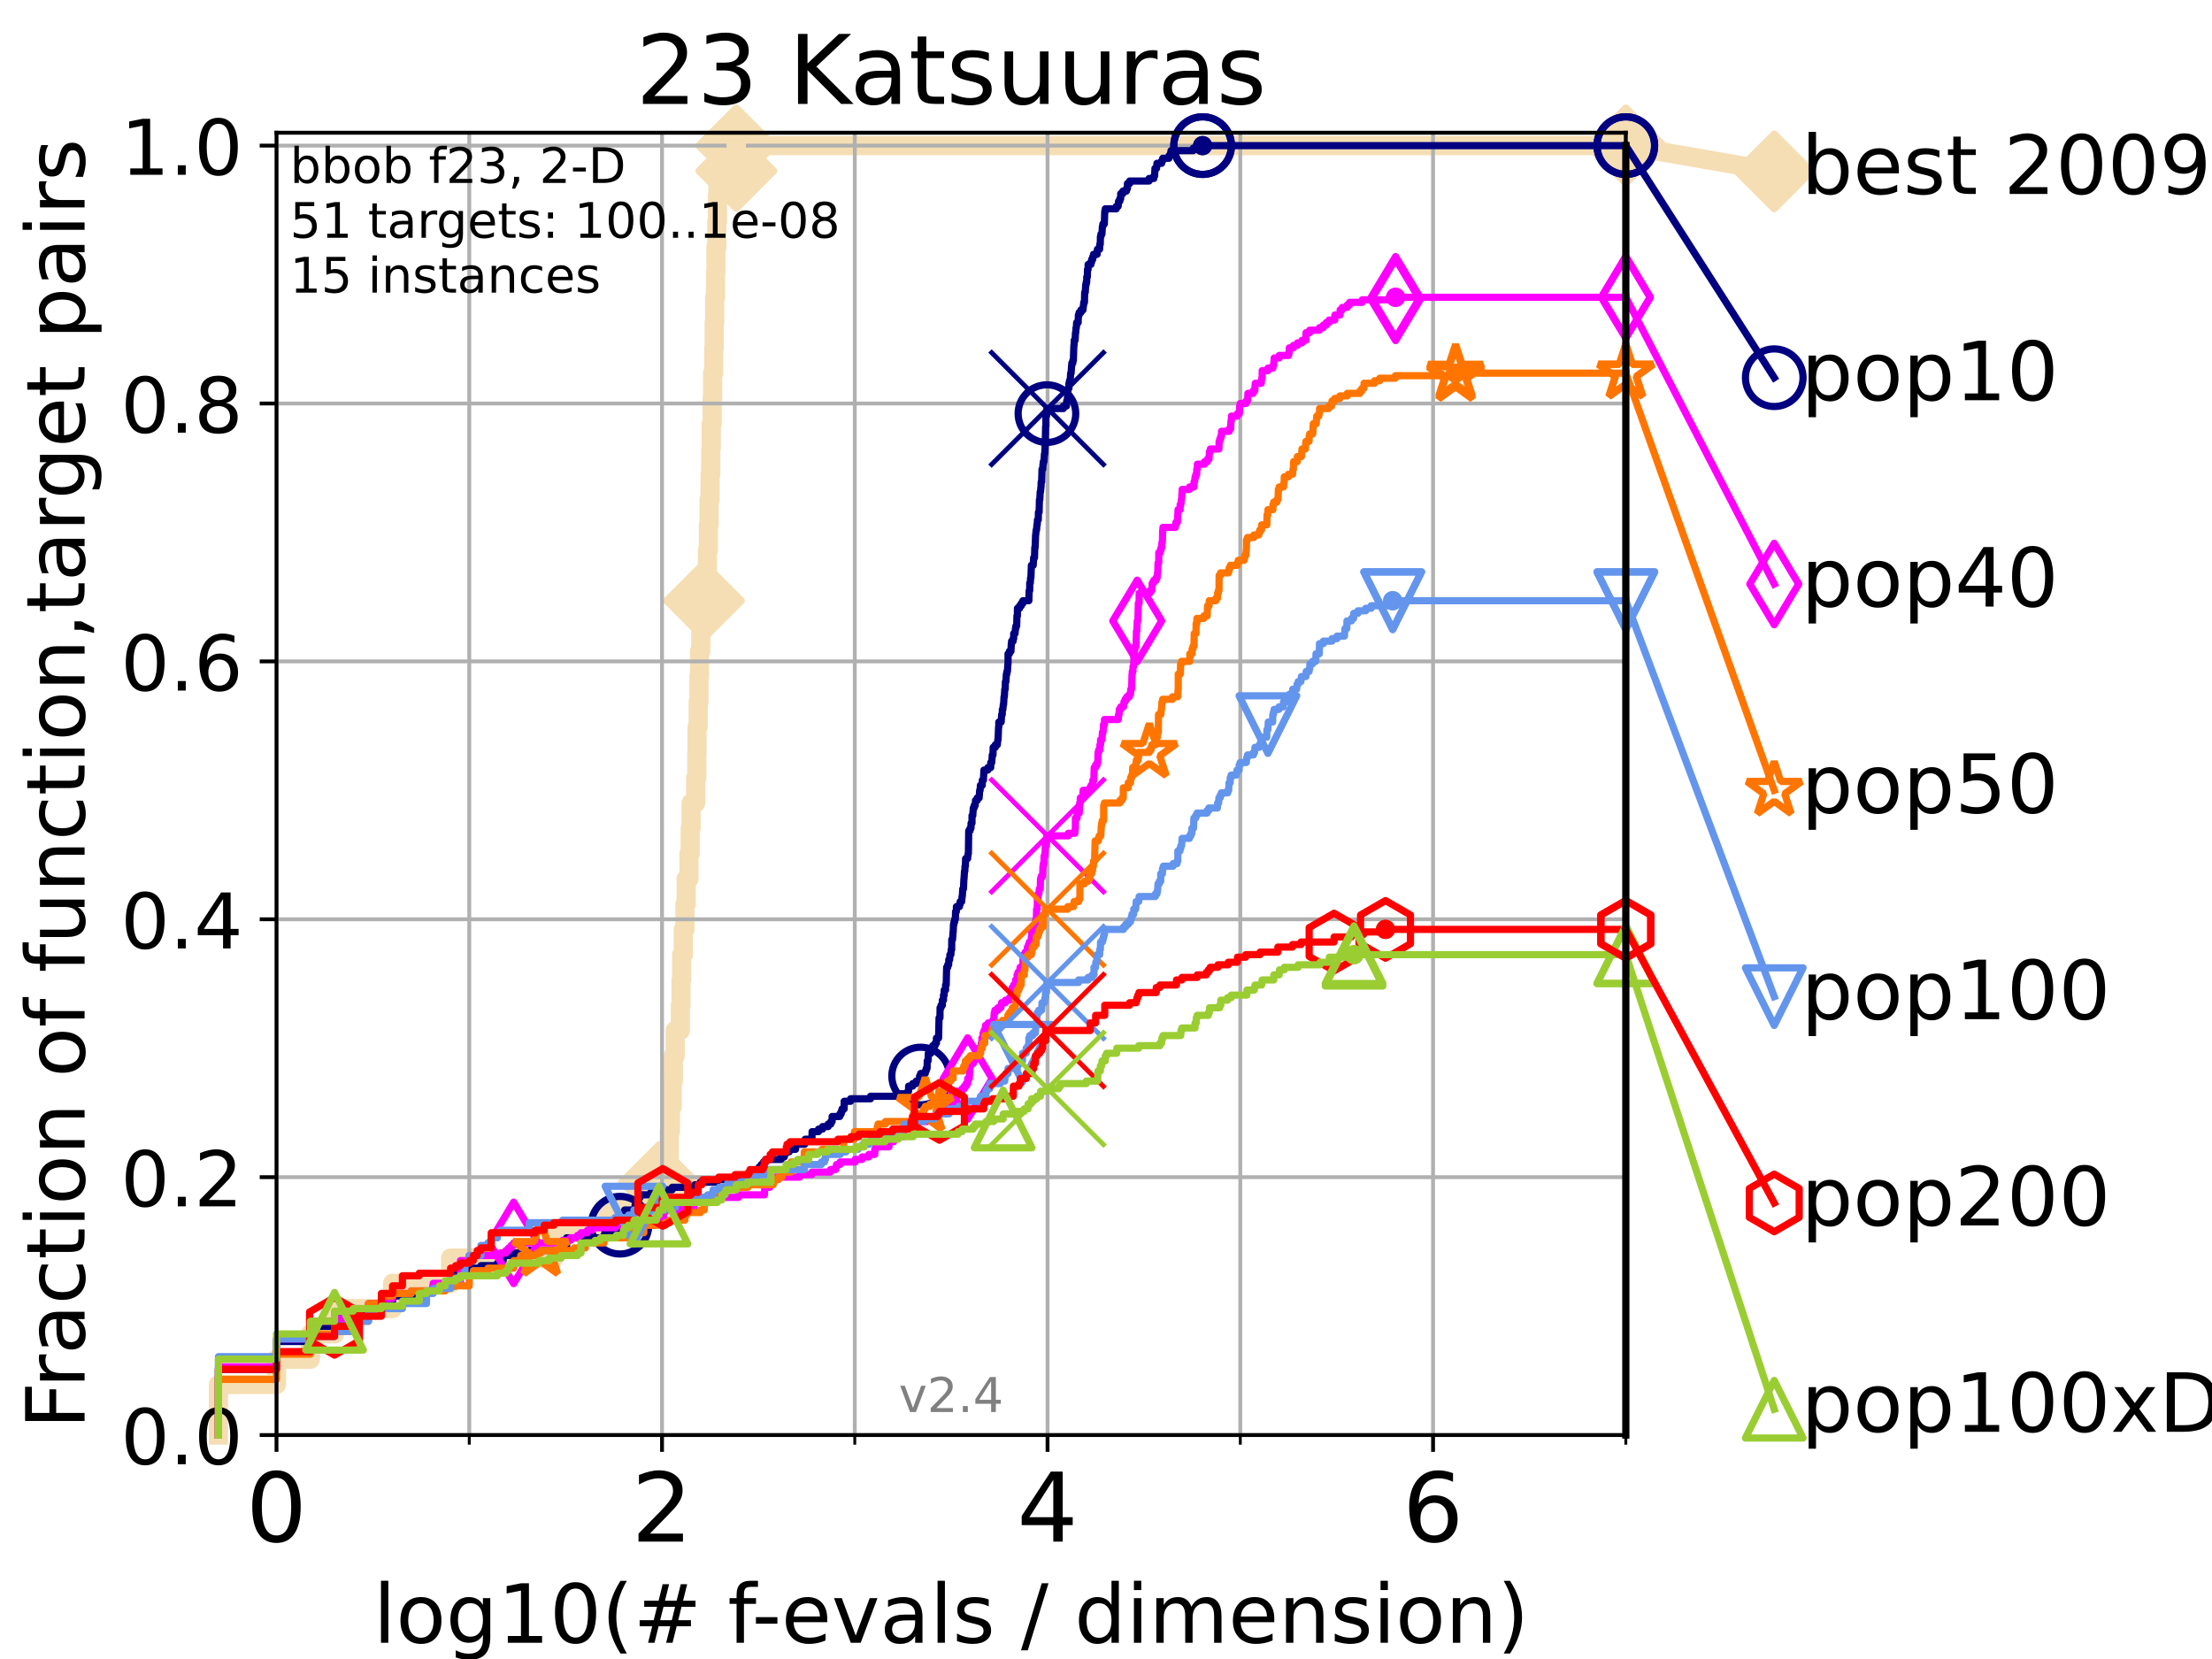 <?xml version="1.0" encoding="utf-8" standalone="no"?>
<!DOCTYPE svg PUBLIC "-//W3C//DTD SVG 1.1//EN"
  "http://www.w3.org/Graphics/SVG/1.1/DTD/svg11.dtd">
<!-- Created with matplotlib (https://matplotlib.org/) -->
<svg height="345.6pt" version="1.1" viewBox="0 0 460.8 345.6" width="460.8pt" xmlns="http://www.w3.org/2000/svg" xmlns:xlink="http://www.w3.org/1999/xlink">
 <defs>
  <style type="text/css">*{stroke-linecap:butt;stroke-linejoin:round;}</style>
 </defs>
 <g id="figure_1">
  <g id="patch_1">
   <path d="M 0 345.6 
L 460.8 345.6 
L 460.8 0 
L 0 0 
z
" style="fill:#ffffff;"/>
  </g>
  <g id="axes_1">
   <g id="patch_2">
    <path d="M 57.6 298.944 
L 338.688 298.944 
L 338.688 27.648 
L 57.6 27.648 
z
" style="fill:#ffffff;"/>
   </g>
   <g id="line2d_1">
    <path d="M 45.512 298.944 
L 45.512 288.41 
L 57.6 288.41 
L 57.6 283.143 
L 64.671 283.143 
L 64.671 277.877 
L 69.688 277.877 
L 69.688 272.61 
L 81.776 272.61 
L 81.776 267.343 
L 93.864 267.343 
L 93.864 262.076 
L 115.397 262.076 
L 115.397 256.809 
L 126.338 256.809 
L 126.338 251.542 
L 136.645 251.542 
L 136.645 246.275 
L 137.29 246.275 
L 137.29 241.009 
L 139.414 241.009 
L 139.414 235.742 
L 139.652 235.742 
L 139.652 230.475 
L 140.042 230.475 
L 140.042 225.208 
L 140.272 225.208 
L 140.272 219.941 
L 140.649 219.941 
L 140.649 214.674 
L 141.732 214.674 
L 141.732 209.407 
L 141.872 209.407 
L 141.872 204.141 
L 142.01 204.141 
L 142.01 198.874 
L 142.352 198.874 
L 142.352 193.607 
L 142.686 193.607 
L 142.686 188.34 
L 142.95 188.34 
L 142.95 183.073 
L 143.528 183.073 
L 143.528 177.806 
L 143.779 177.806 
L 143.779 172.539 
L 143.965 172.539 
L 143.965 167.272 
L 144.924 167.272 
L 144.924 162.006 
L 145.155 162.006 
L 145.155 156.739 
L 145.213 156.739 
L 145.213 151.472 
L 145.441 151.472 
L 145.441 146.205 
L 145.61 146.205 
L 145.61 140.938 
L 145.722 140.938 
L 145.722 135.671 
L 145.998 135.671 
L 145.998 130.404 
L 146.644 130.404 
L 146.644 125.138 
L 147.216 125.138 
L 147.216 119.871 
L 147.369 119.871 
L 147.369 114.604 
L 147.57 114.604 
L 147.57 109.337 
L 147.72 109.337 
L 147.72 104.07 
L 147.918 104.07 
L 147.918 98.803 
L 148.064 98.803 
L 148.064 93.536 
L 148.161 93.536 
L 148.161 88.27 
L 148.354 88.27 
L 148.354 83.003 
L 148.45 83.003 
L 148.45 77.736 
L 148.686 77.736 
L 148.686 72.469 
L 148.78 72.469 
L 148.78 67.202 
L 148.873 67.202 
L 148.873 61.935 
L 149.058 61.935 
L 149.058 56.668 
L 149.15 56.668 
L 149.15 51.402 
L 149.332 51.402 
L 149.332 46.135 
L 149.468 46.135 
L 149.468 40.868 
L 149.557 40.868 
L 149.557 35.601 
L 153.395 35.601 
L 153.395 30.334 
L 338.688 30.334 
" style="fill:none;stroke:#f5deb3;stroke-linecap:square;stroke-width:4;"/>
   </g>
   <g id="line2d_2">
    <defs>
     <path d="M -0 7.778 
L 7.778 0 
L 0 -7.778 
L -7.778 -0 
z
" id="m26262a708a" style="stroke:#f5deb3;stroke-linejoin:miter;stroke-width:1.5;"/>
    </defs>
    <g>
     <use style="fill:#f5deb3;stroke:#f5deb3;stroke-linejoin:miter;stroke-width:1.5;" x="137.29" xlink:href="#m26262a708a" y="246.275"/>
     <use style="fill:#f5deb3;stroke:#f5deb3;stroke-linejoin:miter;stroke-width:1.5;" x="146.644" xlink:href="#m26262a708a" y="125.138"/>
     <use style="fill:#f5deb3;stroke:#f5deb3;stroke-linejoin:miter;stroke-width:1.5;" x="153.395" xlink:href="#m26262a708a" y="35.601"/>
     <use style="fill:#f5deb3;stroke:#f5deb3;stroke-linejoin:miter;stroke-width:1.5;" x="153.395" xlink:href="#m26262a708a" y="30.334"/>
     <use style="fill:#f5deb3;stroke:#f5deb3;stroke-linejoin:miter;stroke-width:1.5;" x="153.395" xlink:href="#m26262a708a" y="30.334"/>
     <use style="fill:#f5deb3;stroke:#f5deb3;stroke-linejoin:miter;stroke-width:1.5;" x="338.688" xlink:href="#m26262a708a" y="30.334"/>
    </g>
   </g>
   <g id="line2d_3">
    <path style="fill:none;stroke:#f5deb3;stroke-linecap:square;stroke-width:4;"/>
    <g/>
   </g>
   <g id="line2d_4">
    <path d="M 338.688 30.334 
L 369.608 35.706 
" style="fill:none;stroke:#f5deb3;stroke-linecap:square;stroke-width:4;"/>
    <g>
     <use style="fill:#f5deb3;stroke:#f5deb3;stroke-linejoin:miter;stroke-width:1.5;" x="338.688" xlink:href="#m26262a708a" y="30.334"/>
     <use style="fill:#f5deb3;stroke:#f5deb3;stroke-linejoin:miter;stroke-width:1.5;" x="369.608" xlink:href="#m26262a708a" y="35.706"/>
    </g>
   </g>
   <g id="matplotlib.axis_1">
    <g id="xtick_1">
     <g id="line2d_5">
      <path clip-path="url(#pd1a7184c67)" d="M 57.6 298.944 
L 57.6 27.648 
" style="fill:none;stroke:#b0b0b0;stroke-linecap:square;stroke-width:0.8;"/>
     </g>
     <g id="line2d_6">
      <defs>
       <path d="M 0 0 
L 0 3.5 
" id="m42bf1e4077" style="stroke:#000000;stroke-width:0.8;"/>
      </defs>
      <g>
       <use style="stroke:#000000;stroke-width:0.8;" x="57.6" xlink:href="#m42bf1e4077" y="298.944"/>
      </g>
     </g>
     <g id="text_1">
      <!-- 0 -->
      <g transform="translate(51.237 321.141)scale(0.2 -0.2)">
       <defs>
        <path d="M 31.781 66.406 
Q 24.172 66.406 20.328 58.906 
Q 16.5 51.422 16.5 36.375 
Q 16.5 21.391 20.328 13.891 
Q 24.172 6.391 31.781 6.391 
Q 39.453 6.391 43.281 13.891 
Q 47.125 21.391 47.125 36.375 
Q 47.125 51.422 43.281 58.906 
Q 39.453 66.406 31.781 66.406 
z
M 31.781 74.219 
Q 44.047 74.219 50.516 64.516 
Q 56.984 54.828 56.984 36.375 
Q 56.984 17.969 50.516 8.266 
Q 44.047 -1.422 31.781 -1.422 
Q 19.531 -1.422 13.062 8.266 
Q 6.594 17.969 6.594 36.375 
Q 6.594 54.828 13.062 64.516 
Q 19.531 74.219 31.781 74.219 
z
" id="DejaVuSans-48"/>
       </defs>
       <use xlink:href="#DejaVuSans-48"/>
      </g>
     </g>
    </g>
    <g id="xtick_2">
     <g id="line2d_7">
      <path clip-path="url(#pd1a7184c67)" d="M 137.911 298.944 
L 137.911 27.648 
" style="fill:none;stroke:#b0b0b0;stroke-linecap:square;stroke-width:0.8;"/>
     </g>
     <g id="line2d_8">
      <g>
       <use style="stroke:#000000;stroke-width:0.8;" x="137.911" xlink:href="#m42bf1e4077" y="298.944"/>
      </g>
     </g>
     <g id="text_2">
      <!-- 2 -->
      <g transform="translate(131.548 321.141)scale(0.2 -0.2)">
       <defs>
        <path d="M 19.188 8.297 
L 53.609 8.297 
L 53.609 0 
L 7.328 0 
L 7.328 8.297 
Q 12.938 14.109 22.625 23.891 
Q 32.328 33.688 34.812 36.531 
Q 39.547 41.844 41.422 45.531 
Q 43.312 49.219 43.312 52.781 
Q 43.312 58.594 39.234 62.25 
Q 35.156 65.922 28.609 65.922 
Q 23.969 65.922 18.812 64.312 
Q 13.672 62.703 7.812 59.422 
L 7.812 69.391 
Q 13.766 71.781 18.938 73 
Q 24.125 74.219 28.422 74.219 
Q 39.75 74.219 46.484 68.547 
Q 53.219 62.891 53.219 53.422 
Q 53.219 48.922 51.531 44.891 
Q 49.859 40.875 45.406 35.406 
Q 44.188 33.984 37.641 27.219 
Q 31.109 20.453 19.188 8.297 
z
" id="DejaVuSans-50"/>
       </defs>
       <use xlink:href="#DejaVuSans-50"/>
      </g>
     </g>
    </g>
    <g id="xtick_3">
     <g id="line2d_9">
      <path clip-path="url(#pd1a7184c67)" d="M 218.222 298.944 
L 218.222 27.648 
" style="fill:none;stroke:#b0b0b0;stroke-linecap:square;stroke-width:0.8;"/>
     </g>
     <g id="line2d_10">
      <g>
       <use style="stroke:#000000;stroke-width:0.8;" x="218.222" xlink:href="#m42bf1e4077" y="298.944"/>
      </g>
     </g>
     <g id="text_3">
      <!-- 4 -->
      <g transform="translate(211.859 321.141)scale(0.2 -0.2)">
       <defs>
        <path d="M 37.797 64.312 
L 12.891 25.391 
L 37.797 25.391 
z
M 35.203 72.906 
L 47.609 72.906 
L 47.609 25.391 
L 58.016 25.391 
L 58.016 17.188 
L 47.609 17.188 
L 47.609 0 
L 37.797 0 
L 37.797 17.188 
L 4.891 17.188 
L 4.891 26.703 
z
" id="DejaVuSans-52"/>
       </defs>
       <use xlink:href="#DejaVuSans-52"/>
      </g>
     </g>
    </g>
    <g id="xtick_4">
     <g id="line2d_11">
      <path clip-path="url(#pd1a7184c67)" d="M 298.533 298.944 
L 298.533 27.648 
" style="fill:none;stroke:#b0b0b0;stroke-linecap:square;stroke-width:0.8;"/>
     </g>
     <g id="line2d_12">
      <g>
       <use style="stroke:#000000;stroke-width:0.8;" x="298.533" xlink:href="#m42bf1e4077" y="298.944"/>
      </g>
     </g>
     <g id="text_4">
      <!-- 6 -->
      <g transform="translate(292.17 321.141)scale(0.2 -0.2)">
       <defs>
        <path d="M 33.016 40.375 
Q 26.375 40.375 22.484 35.828 
Q 18.609 31.297 18.609 23.391 
Q 18.609 15.531 22.484 10.953 
Q 26.375 6.391 33.016 6.391 
Q 39.656 6.391 43.531 10.953 
Q 47.406 15.531 47.406 23.391 
Q 47.406 31.297 43.531 35.828 
Q 39.656 40.375 33.016 40.375 
z
M 52.594 71.297 
L 52.594 62.312 
Q 48.875 64.062 45.094 64.984 
Q 41.312 65.922 37.594 65.922 
Q 27.828 65.922 22.672 59.328 
Q 17.531 52.734 16.797 39.406 
Q 19.672 43.656 24.016 45.922 
Q 28.375 48.188 33.594 48.188 
Q 44.578 48.188 50.953 41.516 
Q 57.328 34.859 57.328 23.391 
Q 57.328 12.156 50.688 5.359 
Q 44.047 -1.422 33.016 -1.422 
Q 20.359 -1.422 13.672 8.266 
Q 6.984 17.969 6.984 36.375 
Q 6.984 53.656 15.188 63.938 
Q 23.391 74.219 37.203 74.219 
Q 40.922 74.219 44.703 73.484 
Q 48.484 72.75 52.594 71.297 
z
" id="DejaVuSans-54"/>
       </defs>
       <use xlink:href="#DejaVuSans-54"/>
      </g>
     </g>
    </g>
    <g id="xtick_5">
     <g id="line2d_13">
      <path clip-path="url(#pd1a7184c67)" d="M 97.755 298.944 
L 97.755 27.648 
" style="fill:none;stroke:#b0b0b0;stroke-linecap:square;stroke-width:0.8;"/>
     </g>
     <g id="line2d_14">
      <defs>
       <path d="M 0 0 
L 0 2 
" id="mc4ca95a6c3" style="stroke:#000000;stroke-width:0.6;"/>
      </defs>
      <g>
       <use style="stroke:#000000;stroke-width:0.6;" x="97.755" xlink:href="#mc4ca95a6c3" y="298.944"/>
      </g>
     </g>
    </g>
    <g id="xtick_6">
     <g id="line2d_15">
      <path clip-path="url(#pd1a7184c67)" d="M 178.066 298.944 
L 178.066 27.648 
" style="fill:none;stroke:#b0b0b0;stroke-linecap:square;stroke-width:0.8;"/>
     </g>
     <g id="line2d_16">
      <g>
       <use style="stroke:#000000;stroke-width:0.6;" x="178.066" xlink:href="#mc4ca95a6c3" y="298.944"/>
      </g>
     </g>
    </g>
    <g id="xtick_7">
     <g id="line2d_17">
      <path clip-path="url(#pd1a7184c67)" d="M 258.377 298.944 
L 258.377 27.648 
" style="fill:none;stroke:#b0b0b0;stroke-linecap:square;stroke-width:0.8;"/>
     </g>
     <g id="line2d_18">
      <g>
       <use style="stroke:#000000;stroke-width:0.6;" x="258.377" xlink:href="#mc4ca95a6c3" y="298.944"/>
      </g>
     </g>
    </g>
    <g id="xtick_8">
     <g id="line2d_19">
      <path clip-path="url(#pd1a7184c67)" d="M 338.688 298.944 
L 338.688 27.648 
" style="fill:none;stroke:#b0b0b0;stroke-linecap:square;stroke-width:0.8;"/>
     </g>
     <g id="line2d_20">
      <g>
       <use style="stroke:#000000;stroke-width:0.6;" x="338.688" xlink:href="#mc4ca95a6c3" y="298.944"/>
      </g>
     </g>
    </g>
    <g id="text_5">
     <!-- log10(# f-evals / dimension) -->
     <g transform="translate(77.764 342.218)scale(0.17 -0.17)">
      <defs>
       <path d="M 9.422 75.984 
L 18.406 75.984 
L 18.406 0 
L 9.422 0 
z
" id="DejaVuSans-108"/>
       <path d="M 30.609 48.391 
Q 23.391 48.391 19.188 42.75 
Q 14.984 37.109 14.984 27.297 
Q 14.984 17.484 19.156 11.844 
Q 23.344 6.203 30.609 6.203 
Q 37.797 6.203 41.984 11.859 
Q 46.188 17.531 46.188 27.297 
Q 46.188 37.016 41.984 42.703 
Q 37.797 48.391 30.609 48.391 
z
M 30.609 56 
Q 42.328 56 49.016 48.375 
Q 55.719 40.766 55.719 27.297 
Q 55.719 13.875 49.016 6.219 
Q 42.328 -1.422 30.609 -1.422 
Q 18.844 -1.422 12.172 6.219 
Q 5.516 13.875 5.516 27.297 
Q 5.516 40.766 12.172 48.375 
Q 18.844 56 30.609 56 
z
" id="DejaVuSans-111"/>
       <path d="M 45.406 27.984 
Q 45.406 37.75 41.375 43.109 
Q 37.359 48.484 30.078 48.484 
Q 22.859 48.484 18.828 43.109 
Q 14.797 37.75 14.797 27.984 
Q 14.797 18.266 18.828 12.891 
Q 22.859 7.516 30.078 7.516 
Q 37.359 7.516 41.375 12.891 
Q 45.406 18.266 45.406 27.984 
z
M 54.391 6.781 
Q 54.391 -7.172 48.188 -13.984 
Q 42 -20.797 29.203 -20.797 
Q 24.469 -20.797 20.266 -20.094 
Q 16.062 -19.391 12.109 -17.922 
L 12.109 -9.188 
Q 16.062 -11.328 19.922 -12.344 
Q 23.781 -13.375 27.781 -13.375 
Q 36.625 -13.375 41.016 -8.766 
Q 45.406 -4.156 45.406 5.172 
L 45.406 9.625 
Q 42.625 4.781 38.281 2.391 
Q 33.938 0 27.875 0 
Q 17.828 0 11.672 7.656 
Q 5.516 15.328 5.516 27.984 
Q 5.516 40.672 11.672 48.328 
Q 17.828 56 27.875 56 
Q 33.938 56 38.281 53.609 
Q 42.625 51.219 45.406 46.391 
L 45.406 54.688 
L 54.391 54.688 
z
" id="DejaVuSans-103"/>
       <path d="M 12.406 8.297 
L 28.516 8.297 
L 28.516 63.922 
L 10.984 60.406 
L 10.984 69.391 
L 28.422 72.906 
L 38.281 72.906 
L 38.281 8.297 
L 54.391 8.297 
L 54.391 0 
L 12.406 0 
z
" id="DejaVuSans-49"/>
       <path d="M 31 75.875 
Q 24.469 64.656 21.281 53.656 
Q 18.109 42.672 18.109 31.391 
Q 18.109 20.125 21.312 9.062 
Q 24.516 -2 31 -13.188 
L 23.188 -13.188 
Q 15.875 -1.703 12.234 9.375 
Q 8.594 20.453 8.594 31.391 
Q 8.594 42.281 12.203 53.312 
Q 15.828 64.359 23.188 75.875 
z
" id="DejaVuSans-40"/>
       <path d="M 51.125 44 
L 36.922 44 
L 32.812 27.688 
L 47.125 27.688 
z
M 43.797 71.781 
L 38.719 51.516 
L 52.984 51.516 
L 58.109 71.781 
L 65.922 71.781 
L 60.891 51.516 
L 76.125 51.516 
L 76.125 44 
L 58.984 44 
L 54.984 27.688 
L 70.516 27.688 
L 70.516 20.219 
L 53.078 20.219 
L 48 0 
L 40.188 0 
L 45.219 20.219 
L 30.906 20.219 
L 25.875 0 
L 18.016 0 
L 23.094 20.219 
L 7.719 20.219 
L 7.719 27.688 
L 24.906 27.688 
L 29 44 
L 13.281 44 
L 13.281 51.516 
L 30.906 51.516 
L 35.891 71.781 
z
" id="DejaVuSans-35"/>
       <path id="DejaVuSans-32"/>
       <path d="M 37.109 75.984 
L 37.109 68.5 
L 28.516 68.5 
Q 23.688 68.5 21.797 66.547 
Q 19.922 64.594 19.922 59.516 
L 19.922 54.688 
L 34.719 54.688 
L 34.719 47.703 
L 19.922 47.703 
L 19.922 0 
L 10.891 0 
L 10.891 47.703 
L 2.297 47.703 
L 2.297 54.688 
L 10.891 54.688 
L 10.891 58.5 
Q 10.891 67.625 15.141 71.797 
Q 19.391 75.984 28.609 75.984 
z
" id="DejaVuSans-102"/>
       <path d="M 4.891 31.391 
L 31.203 31.391 
L 31.203 23.391 
L 4.891 23.391 
z
" id="DejaVuSans-45"/>
       <path d="M 56.203 29.594 
L 56.203 25.203 
L 14.891 25.203 
Q 15.484 15.922 20.484 11.062 
Q 25.484 6.203 34.422 6.203 
Q 39.594 6.203 44.453 7.469 
Q 49.312 8.734 54.109 11.281 
L 54.109 2.781 
Q 49.266 0.734 44.188 -0.344 
Q 39.109 -1.422 33.891 -1.422 
Q 20.797 -1.422 13.156 6.188 
Q 5.516 13.812 5.516 26.812 
Q 5.516 40.234 12.766 48.109 
Q 20.016 56 32.328 56 
Q 43.359 56 49.781 48.891 
Q 56.203 41.797 56.203 29.594 
z
M 47.219 32.234 
Q 47.125 39.594 43.094 43.984 
Q 39.062 48.391 32.422 48.391 
Q 24.906 48.391 20.391 44.141 
Q 15.875 39.891 15.188 32.172 
z
" id="DejaVuSans-101"/>
       <path d="M 2.984 54.688 
L 12.5 54.688 
L 29.594 8.797 
L 46.688 54.688 
L 56.203 54.688 
L 35.688 0 
L 23.484 0 
z
" id="DejaVuSans-118"/>
       <path d="M 34.281 27.484 
Q 23.391 27.484 19.188 25 
Q 14.984 22.516 14.984 16.5 
Q 14.984 11.719 18.141 8.906 
Q 21.297 6.109 26.703 6.109 
Q 34.188 6.109 38.703 11.406 
Q 43.219 16.703 43.219 25.484 
L 43.219 27.484 
z
M 52.203 31.203 
L 52.203 0 
L 43.219 0 
L 43.219 8.297 
Q 40.141 3.328 35.547 0.953 
Q 30.953 -1.422 24.312 -1.422 
Q 15.922 -1.422 10.953 3.297 
Q 6 8.016 6 15.922 
Q 6 25.141 12.172 29.828 
Q 18.359 34.516 30.609 34.516 
L 43.219 34.516 
L 43.219 35.406 
Q 43.219 41.609 39.141 45 
Q 35.062 48.391 27.688 48.391 
Q 23 48.391 18.547 47.266 
Q 14.109 46.141 10.016 43.891 
L 10.016 52.203 
Q 14.938 54.109 19.578 55.047 
Q 24.219 56 28.609 56 
Q 40.484 56 46.344 49.844 
Q 52.203 43.703 52.203 31.203 
z
" id="DejaVuSans-97"/>
       <path d="M 44.281 53.078 
L 44.281 44.578 
Q 40.484 46.531 36.375 47.5 
Q 32.281 48.484 27.875 48.484 
Q 21.188 48.484 17.844 46.438 
Q 14.5 44.391 14.5 40.281 
Q 14.5 37.156 16.891 35.375 
Q 19.281 33.594 26.516 31.984 
L 29.594 31.297 
Q 39.156 29.25 43.188 25.516 
Q 47.219 21.781 47.219 15.094 
Q 47.219 7.469 41.188 3.016 
Q 35.156 -1.422 24.609 -1.422 
Q 20.219 -1.422 15.453 -0.562 
Q 10.688 0.297 5.422 2 
L 5.422 11.281 
Q 10.406 8.688 15.234 7.391 
Q 20.062 6.109 24.812 6.109 
Q 31.156 6.109 34.562 8.281 
Q 37.984 10.453 37.984 14.406 
Q 37.984 18.062 35.516 20.016 
Q 33.062 21.969 24.703 23.781 
L 21.578 24.516 
Q 13.234 26.266 9.516 29.906 
Q 5.812 33.547 5.812 39.891 
Q 5.812 47.609 11.281 51.797 
Q 16.75 56 26.812 56 
Q 31.781 56 36.172 55.266 
Q 40.578 54.547 44.281 53.078 
z
" id="DejaVuSans-115"/>
       <path d="M 25.391 72.906 
L 33.688 72.906 
L 8.297 -9.281 
L 0 -9.281 
z
" id="DejaVuSans-47"/>
       <path d="M 45.406 46.391 
L 45.406 75.984 
L 54.391 75.984 
L 54.391 0 
L 45.406 0 
L 45.406 8.203 
Q 42.578 3.328 38.25 0.953 
Q 33.938 -1.422 27.875 -1.422 
Q 17.969 -1.422 11.734 6.484 
Q 5.516 14.406 5.516 27.297 
Q 5.516 40.188 11.734 48.094 
Q 17.969 56 27.875 56 
Q 33.938 56 38.25 53.625 
Q 42.578 51.266 45.406 46.391 
z
M 14.797 27.297 
Q 14.797 17.391 18.875 11.75 
Q 22.953 6.109 30.078 6.109 
Q 37.203 6.109 41.297 11.75 
Q 45.406 17.391 45.406 27.297 
Q 45.406 37.203 41.297 42.844 
Q 37.203 48.484 30.078 48.484 
Q 22.953 48.484 18.875 42.844 
Q 14.797 37.203 14.797 27.297 
z
" id="DejaVuSans-100"/>
       <path d="M 9.422 54.688 
L 18.406 54.688 
L 18.406 0 
L 9.422 0 
z
M 9.422 75.984 
L 18.406 75.984 
L 18.406 64.594 
L 9.422 64.594 
z
" id="DejaVuSans-105"/>
       <path d="M 52 44.188 
Q 55.375 50.25 60.062 53.125 
Q 64.75 56 71.094 56 
Q 79.641 56 84.281 50.016 
Q 88.922 44.047 88.922 33.016 
L 88.922 0 
L 79.891 0 
L 79.891 32.719 
Q 79.891 40.578 77.094 44.375 
Q 74.312 48.188 68.609 48.188 
Q 61.625 48.188 57.562 43.547 
Q 53.516 38.922 53.516 30.906 
L 53.516 0 
L 44.484 0 
L 44.484 32.719 
Q 44.484 40.625 41.703 44.406 
Q 38.922 48.188 33.109 48.188 
Q 26.219 48.188 22.156 43.531 
Q 18.109 38.875 18.109 30.906 
L 18.109 0 
L 9.078 0 
L 9.078 54.688 
L 18.109 54.688 
L 18.109 46.188 
Q 21.188 51.219 25.484 53.609 
Q 29.781 56 35.688 56 
Q 41.656 56 45.828 52.969 
Q 50 49.953 52 44.188 
z
" id="DejaVuSans-109"/>
       <path d="M 54.891 33.016 
L 54.891 0 
L 45.906 0 
L 45.906 32.719 
Q 45.906 40.484 42.875 44.328 
Q 39.844 48.188 33.797 48.188 
Q 26.516 48.188 22.312 43.547 
Q 18.109 38.922 18.109 30.906 
L 18.109 0 
L 9.078 0 
L 9.078 54.688 
L 18.109 54.688 
L 18.109 46.188 
Q 21.344 51.125 25.703 53.562 
Q 30.078 56 35.797 56 
Q 45.219 56 50.047 50.172 
Q 54.891 44.344 54.891 33.016 
z
" id="DejaVuSans-110"/>
       <path d="M 8.016 75.875 
L 15.828 75.875 
Q 23.141 64.359 26.781 53.312 
Q 30.422 42.281 30.422 31.391 
Q 30.422 20.453 26.781 9.375 
Q 23.141 -1.703 15.828 -13.188 
L 8.016 -13.188 
Q 14.5 -2 17.703 9.062 
Q 20.906 20.125 20.906 31.391 
Q 20.906 42.672 17.703 53.656 
Q 14.5 64.656 8.016 75.875 
z
" id="DejaVuSans-41"/>
      </defs>
      <use xlink:href="#DejaVuSans-108"/>
      <use x="27.783" xlink:href="#DejaVuSans-111"/>
      <use x="88.965" xlink:href="#DejaVuSans-103"/>
      <use x="152.441" xlink:href="#DejaVuSans-49"/>
      <use x="216.064" xlink:href="#DejaVuSans-48"/>
      <use x="279.688" xlink:href="#DejaVuSans-40"/>
      <use x="318.701" xlink:href="#DejaVuSans-35"/>
      <use x="402.49" xlink:href="#DejaVuSans-32"/>
      <use x="434.277" xlink:href="#DejaVuSans-102"/>
      <use x="463.982" xlink:href="#DejaVuSans-45"/>
      <use x="500.066" xlink:href="#DejaVuSans-101"/>
      <use x="561.59" xlink:href="#DejaVuSans-118"/>
      <use x="620.77" xlink:href="#DejaVuSans-97"/>
      <use x="682.049" xlink:href="#DejaVuSans-108"/>
      <use x="709.832" xlink:href="#DejaVuSans-115"/>
      <use x="761.932" xlink:href="#DejaVuSans-32"/>
      <use x="793.719" xlink:href="#DejaVuSans-47"/>
      <use x="827.41" xlink:href="#DejaVuSans-32"/>
      <use x="859.197" xlink:href="#DejaVuSans-100"/>
      <use x="922.674" xlink:href="#DejaVuSans-105"/>
      <use x="950.457" xlink:href="#DejaVuSans-109"/>
      <use x="1047.869" xlink:href="#DejaVuSans-101"/>
      <use x="1109.393" xlink:href="#DejaVuSans-110"/>
      <use x="1172.771" xlink:href="#DejaVuSans-115"/>
      <use x="1224.871" xlink:href="#DejaVuSans-105"/>
      <use x="1252.654" xlink:href="#DejaVuSans-111"/>
      <use x="1313.836" xlink:href="#DejaVuSans-110"/>
      <use x="1377.215" xlink:href="#DejaVuSans-41"/>
     </g>
    </g>
   </g>
   <g id="matplotlib.axis_2">
    <g id="ytick_1">
     <g id="line2d_21">
      <path clip-path="url(#pd1a7184c67)" d="M 57.6 298.944 
L 338.688 298.944 
" style="fill:none;stroke:#b0b0b0;stroke-linecap:square;stroke-width:0.8;"/>
     </g>
     <g id="line2d_22">
      <defs>
       <path d="M 0 0 
L -3.5 0 
" id="m541fb5d911" style="stroke:#000000;stroke-width:0.8;"/>
      </defs>
      <g>
       <use style="stroke:#000000;stroke-width:0.8;" x="57.6" xlink:href="#m541fb5d911" y="298.944"/>
      </g>
     </g>
     <g id="text_6">
      <!-- 0.0 -->
      <g transform="translate(25.155 305.023)scale(0.16 -0.16)">
       <defs>
        <path d="M 10.688 12.406 
L 21 12.406 
L 21 0 
L 10.688 0 
z
" id="DejaVuSans-46"/>
       </defs>
       <use xlink:href="#DejaVuSans-48"/>
       <use x="63.623" xlink:href="#DejaVuSans-46"/>
       <use x="95.41" xlink:href="#DejaVuSans-48"/>
      </g>
     </g>
    </g>
    <g id="ytick_2">
     <g id="line2d_23">
      <path clip-path="url(#pd1a7184c67)" d="M 57.6 245.222 
L 338.688 245.222 
" style="fill:none;stroke:#b0b0b0;stroke-linecap:square;stroke-width:0.8;"/>
     </g>
     <g id="line2d_24">
      <g>
       <use style="stroke:#000000;stroke-width:0.8;" x="57.6" xlink:href="#m541fb5d911" y="245.222"/>
      </g>
     </g>
     <g id="text_7">
      <!-- 0.2 -->
      <g transform="translate(25.155 251.301)scale(0.16 -0.16)">
       <use xlink:href="#DejaVuSans-48"/>
       <use x="63.623" xlink:href="#DejaVuSans-46"/>
       <use x="95.41" xlink:href="#DejaVuSans-50"/>
      </g>
     </g>
    </g>
    <g id="ytick_3">
     <g id="line2d_25">
      <path clip-path="url(#pd1a7184c67)" d="M 57.6 191.5 
L 338.688 191.5 
" style="fill:none;stroke:#b0b0b0;stroke-linecap:square;stroke-width:0.8;"/>
     </g>
     <g id="line2d_26">
      <g>
       <use style="stroke:#000000;stroke-width:0.8;" x="57.6" xlink:href="#m541fb5d911" y="191.5"/>
      </g>
     </g>
     <g id="text_8">
      <!-- 0.4 -->
      <g transform="translate(25.155 197.579)scale(0.16 -0.16)">
       <use xlink:href="#DejaVuSans-48"/>
       <use x="63.623" xlink:href="#DejaVuSans-46"/>
       <use x="95.41" xlink:href="#DejaVuSans-52"/>
      </g>
     </g>
    </g>
    <g id="ytick_4">
     <g id="line2d_27">
      <path clip-path="url(#pd1a7184c67)" d="M 57.6 137.778 
L 338.688 137.778 
" style="fill:none;stroke:#b0b0b0;stroke-linecap:square;stroke-width:0.8;"/>
     </g>
     <g id="line2d_28">
      <g>
       <use style="stroke:#000000;stroke-width:0.8;" x="57.6" xlink:href="#m541fb5d911" y="137.778"/>
      </g>
     </g>
     <g id="text_9">
      <!-- 0.6 -->
      <g transform="translate(25.155 143.857)scale(0.16 -0.16)">
       <use xlink:href="#DejaVuSans-48"/>
       <use x="63.623" xlink:href="#DejaVuSans-46"/>
       <use x="95.41" xlink:href="#DejaVuSans-54"/>
      </g>
     </g>
    </g>
    <g id="ytick_5">
     <g id="line2d_29">
      <path clip-path="url(#pd1a7184c67)" d="M 57.6 84.056 
L 338.688 84.056 
" style="fill:none;stroke:#b0b0b0;stroke-linecap:square;stroke-width:0.8;"/>
     </g>
     <g id="line2d_30">
      <g>
       <use style="stroke:#000000;stroke-width:0.8;" x="57.6" xlink:href="#m541fb5d911" y="84.056"/>
      </g>
     </g>
     <g id="text_10">
      <!-- 0.8 -->
      <g transform="translate(25.155 90.135)scale(0.16 -0.16)">
       <defs>
        <path d="M 31.781 34.625 
Q 24.75 34.625 20.719 30.859 
Q 16.703 27.094 16.703 20.516 
Q 16.703 13.922 20.719 10.156 
Q 24.75 6.391 31.781 6.391 
Q 38.812 6.391 42.859 10.172 
Q 46.922 13.969 46.922 20.516 
Q 46.922 27.094 42.891 30.859 
Q 38.875 34.625 31.781 34.625 
z
M 21.922 38.812 
Q 15.578 40.375 12.031 44.719 
Q 8.5 49.078 8.5 55.328 
Q 8.5 64.062 14.719 69.141 
Q 20.953 74.219 31.781 74.219 
Q 42.672 74.219 48.875 69.141 
Q 55.078 64.062 55.078 55.328 
Q 55.078 49.078 51.531 44.719 
Q 48 40.375 41.703 38.812 
Q 48.828 37.156 52.797 32.312 
Q 56.781 27.484 56.781 20.516 
Q 56.781 9.906 50.312 4.234 
Q 43.844 -1.422 31.781 -1.422 
Q 19.734 -1.422 13.25 4.234 
Q 6.781 9.906 6.781 20.516 
Q 6.781 27.484 10.781 32.312 
Q 14.797 37.156 21.922 38.812 
z
M 18.312 54.391 
Q 18.312 48.734 21.844 45.562 
Q 25.391 42.391 31.781 42.391 
Q 38.141 42.391 41.719 45.562 
Q 45.312 48.734 45.312 54.391 
Q 45.312 60.062 41.719 63.234 
Q 38.141 66.406 31.781 66.406 
Q 25.391 66.406 21.844 63.234 
Q 18.312 60.062 18.312 54.391 
z
" id="DejaVuSans-56"/>
       </defs>
       <use xlink:href="#DejaVuSans-48"/>
       <use x="63.623" xlink:href="#DejaVuSans-46"/>
       <use x="95.41" xlink:href="#DejaVuSans-56"/>
      </g>
     </g>
    </g>
    <g id="ytick_6">
     <g id="line2d_31">
      <path clip-path="url(#pd1a7184c67)" d="M 57.6 30.334 
L 338.688 30.334 
" style="fill:none;stroke:#b0b0b0;stroke-linecap:square;stroke-width:0.8;"/>
     </g>
     <g id="line2d_32">
      <g>
       <use style="stroke:#000000;stroke-width:0.8;" x="57.6" xlink:href="#m541fb5d911" y="30.334"/>
      </g>
     </g>
     <g id="text_11">
      <!-- 1.0 -->
      <g transform="translate(25.155 36.413)scale(0.16 -0.16)">
       <use xlink:href="#DejaVuSans-49"/>
       <use x="63.623" xlink:href="#DejaVuSans-46"/>
       <use x="95.41" xlink:href="#DejaVuSans-48"/>
      </g>
     </g>
    </g>
    <g id="text_12">
     <!-- Fraction of function,target pairs -->
     <g transform="translate(17.62 297.681)rotate(-90)scale(0.17 -0.17)">
      <defs>
       <path d="M 9.812 72.906 
L 51.703 72.906 
L 51.703 64.594 
L 19.672 64.594 
L 19.672 43.109 
L 48.578 43.109 
L 48.578 34.812 
L 19.672 34.812 
L 19.672 0 
L 9.812 0 
z
" id="DejaVuSans-70"/>
       <path d="M 41.109 46.297 
Q 39.594 47.172 37.812 47.578 
Q 36.031 48 33.891 48 
Q 26.266 48 22.188 43.047 
Q 18.109 38.094 18.109 28.812 
L 18.109 0 
L 9.078 0 
L 9.078 54.688 
L 18.109 54.688 
L 18.109 46.188 
Q 20.953 51.172 25.484 53.578 
Q 30.031 56 36.531 56 
Q 37.453 56 38.578 55.875 
Q 39.703 55.766 41.062 55.516 
z
" id="DejaVuSans-114"/>
       <path d="M 48.781 52.594 
L 48.781 44.188 
Q 44.969 46.297 41.141 47.344 
Q 37.312 48.391 33.406 48.391 
Q 24.656 48.391 19.812 42.844 
Q 14.984 37.312 14.984 27.297 
Q 14.984 17.281 19.812 11.734 
Q 24.656 6.203 33.406 6.203 
Q 37.312 6.203 41.141 7.25 
Q 44.969 8.297 48.781 10.406 
L 48.781 2.094 
Q 45.016 0.344 40.984 -0.531 
Q 36.969 -1.422 32.422 -1.422 
Q 20.062 -1.422 12.781 6.344 
Q 5.516 14.109 5.516 27.297 
Q 5.516 40.672 12.859 48.328 
Q 20.219 56 33.016 56 
Q 37.156 56 41.109 55.141 
Q 45.062 54.297 48.781 52.594 
z
" id="DejaVuSans-99"/>
       <path d="M 18.312 70.219 
L 18.312 54.688 
L 36.812 54.688 
L 36.812 47.703 
L 18.312 47.703 
L 18.312 18.016 
Q 18.312 11.328 20.141 9.422 
Q 21.969 7.516 27.594 7.516 
L 36.812 7.516 
L 36.812 0 
L 27.594 0 
Q 17.188 0 13.234 3.875 
Q 9.281 7.766 9.281 18.016 
L 9.281 47.703 
L 2.688 47.703 
L 2.688 54.688 
L 9.281 54.688 
L 9.281 70.219 
z
" id="DejaVuSans-116"/>
       <path d="M 8.5 21.578 
L 8.5 54.688 
L 17.484 54.688 
L 17.484 21.922 
Q 17.484 14.156 20.5 10.266 
Q 23.531 6.391 29.594 6.391 
Q 36.859 6.391 41.078 11.031 
Q 45.312 15.672 45.312 23.688 
L 45.312 54.688 
L 54.297 54.688 
L 54.297 0 
L 45.312 0 
L 45.312 8.406 
Q 42.047 3.422 37.719 1 
Q 33.406 -1.422 27.688 -1.422 
Q 18.266 -1.422 13.375 4.438 
Q 8.5 10.297 8.5 21.578 
z
M 31.109 56 
z
" id="DejaVuSans-117"/>
       <path d="M 11.719 12.406 
L 22.016 12.406 
L 22.016 4 
L 14.016 -11.625 
L 7.719 -11.625 
L 11.719 4 
z
" id="DejaVuSans-44"/>
       <path d="M 18.109 8.203 
L 18.109 -20.797 
L 9.078 -20.797 
L 9.078 54.688 
L 18.109 54.688 
L 18.109 46.391 
Q 20.953 51.266 25.266 53.625 
Q 29.594 56 35.594 56 
Q 45.562 56 51.781 48.094 
Q 58.016 40.188 58.016 27.297 
Q 58.016 14.406 51.781 6.484 
Q 45.562 -1.422 35.594 -1.422 
Q 29.594 -1.422 25.266 0.953 
Q 20.953 3.328 18.109 8.203 
z
M 48.688 27.297 
Q 48.688 37.203 44.609 42.844 
Q 40.531 48.484 33.406 48.484 
Q 26.266 48.484 22.188 42.844 
Q 18.109 37.203 18.109 27.297 
Q 18.109 17.391 22.188 11.75 
Q 26.266 6.109 33.406 6.109 
Q 40.531 6.109 44.609 11.75 
Q 48.688 17.391 48.688 27.297 
z
" id="DejaVuSans-112"/>
      </defs>
      <use xlink:href="#DejaVuSans-70"/>
      <use x="50.27" xlink:href="#DejaVuSans-114"/>
      <use x="91.383" xlink:href="#DejaVuSans-97"/>
      <use x="152.662" xlink:href="#DejaVuSans-99"/>
      <use x="207.643" xlink:href="#DejaVuSans-116"/>
      <use x="246.852" xlink:href="#DejaVuSans-105"/>
      <use x="274.635" xlink:href="#DejaVuSans-111"/>
      <use x="335.816" xlink:href="#DejaVuSans-110"/>
      <use x="399.195" xlink:href="#DejaVuSans-32"/>
      <use x="430.982" xlink:href="#DejaVuSans-111"/>
      <use x="492.164" xlink:href="#DejaVuSans-102"/>
      <use x="527.369" xlink:href="#DejaVuSans-32"/>
      <use x="559.156" xlink:href="#DejaVuSans-102"/>
      <use x="594.361" xlink:href="#DejaVuSans-117"/>
      <use x="657.74" xlink:href="#DejaVuSans-110"/>
      <use x="721.119" xlink:href="#DejaVuSans-99"/>
      <use x="776.1" xlink:href="#DejaVuSans-116"/>
      <use x="815.309" xlink:href="#DejaVuSans-105"/>
      <use x="843.092" xlink:href="#DejaVuSans-111"/>
      <use x="904.273" xlink:href="#DejaVuSans-110"/>
      <use x="967.652" xlink:href="#DejaVuSans-44"/>
      <use x="999.439" xlink:href="#DejaVuSans-116"/>
      <use x="1038.648" xlink:href="#DejaVuSans-97"/>
      <use x="1099.928" xlink:href="#DejaVuSans-114"/>
      <use x="1139.291" xlink:href="#DejaVuSans-103"/>
      <use x="1202.768" xlink:href="#DejaVuSans-101"/>
      <use x="1264.291" xlink:href="#DejaVuSans-116"/>
      <use x="1303.5" xlink:href="#DejaVuSans-32"/>
      <use x="1335.287" xlink:href="#DejaVuSans-112"/>
      <use x="1398.764" xlink:href="#DejaVuSans-97"/>
      <use x="1460.043" xlink:href="#DejaVuSans-105"/>
      <use x="1487.826" xlink:href="#DejaVuSans-114"/>
      <use x="1528.939" xlink:href="#DejaVuSans-115"/>
     </g>
    </g>
   </g>
   <g id="line2d_33">
    <defs>
     <path d="M 0 1.5 
C 0.398 1.5 0.779 1.342 1.061 1.061 
C 1.342 0.779 1.5 0.398 1.5 0 
C 1.5 -0.398 1.342 -0.779 1.061 -1.061 
C 0.779 -1.342 0.398 -1.5 0 -1.5 
C -0.398 -1.5 -0.779 -1.342 -1.061 -1.061 
C -1.342 -0.779 -1.5 -0.398 -1.5 0 
C -1.5 0.398 -1.342 0.779 -1.061 1.061 
C -0.779 1.342 -0.398 1.5 0 1.5 
z
" id="m1c1bb0c2ca" style="stroke:#f5deb3;"/>
    </defs>
    <g>
     <use style="fill:#f5deb3;stroke:#f5deb3;" x="153.395" xlink:href="#m1c1bb0c2ca" y="30.334"/>
     <use style="fill:#f5deb3;stroke:#f5deb3;" x="153.395" xlink:href="#m1c1bb0c2ca" y="30.334"/>
    </g>
   </g>
   <g id="line2d_34">
    <defs>
     <path d="M 0 1.5 
C 0.398 1.5 0.779 1.342 1.061 1.061 
C 1.342 0.779 1.5 0.398 1.5 0 
C 1.5 -0.398 1.342 -0.779 1.061 -1.061 
C 0.779 -1.342 0.398 -1.5 0 -1.5 
C -0.398 -1.5 -0.779 -1.342 -1.061 -1.061 
C -1.342 -0.779 -1.5 -0.398 -1.5 0 
C -1.5 0.398 -1.342 0.779 -1.061 1.061 
C -0.779 1.342 -0.398 1.5 0 1.5 
z
" id="ma7017836f2" style="stroke:#000080;"/>
    </defs>
    <g>
     <use style="fill:#000080;stroke:#000080;" x="250.527" xlink:href="#ma7017836f2" y="30.334"/>
     <use style="fill:#000080;stroke:#000080;" x="250.527" xlink:href="#ma7017836f2" y="30.334"/>
    </g>
   </g>
   <g id="line2d_35">
    <path d="M 45.512 298.944 
L 45.512 285.25 
L 57.6 285.25 
L 57.6 279.457 
L 64.671 279.457 
L 64.671 276.296 
L 69.688 276.296 
L 69.688 274.716 
L 73.579 274.716 
L 73.579 273.663 
L 76.759 273.663 
L 76.759 272.083 
L 79.447 272.083 
L 79.447 271.03 
L 81.776 271.03 
L 81.776 269.976 
L 87.33 269.976 
L 87.33 268.923 
L 90.243 268.923 
L 90.243 267.87 
L 94.921 267.87 
L 94.921 265.236 
L 97.755 265.236 
L 97.755 264.183 
L 100.193 264.183 
L 100.193 263.656 
L 103.623 263.656 
L 103.623 263.129 
L 104.235 263.129 
L 104.235 262.603 
L 104.826 262.603 
L 104.826 261.549 
L 107.009 261.549 
L 107.009 261.023 
L 110.274 261.023 
L 110.274 260.496 
L 118.04 260.496 
L 118.04 257.862 
L 125.823 257.862 
L 125.823 257.336 
L 125.996 257.336 
L 125.996 256.809 
L 127.326 256.809 
L 127.326 256.282 
L 128.561 256.282 
L 128.561 255.756 
L 129.002 255.756 
L 129.002 255.229 
L 129.147 255.229 
L 129.147 253.649 
L 129.714 253.649 
L 129.714 253.122 
L 129.853 253.122 
L 129.853 252.596 
L 130.128 252.596 
L 130.128 252.069 
L 132.303 252.069 
L 132.303 251.016 
L 133.01 251.016 
L 133.01 249.436 
L 133.353 249.436 
L 133.353 248.909 
L 135.582 248.909 
L 135.582 248.382 
L 137.199 248.382 
L 137.199 247.855 
L 140.042 247.855 
L 140.042 247.329 
L 144.748 247.329 
L 144.748 246.802 
L 145.888 246.802 
L 145.888 246.275 
L 149.378 246.275 
L 149.378 245.749 
L 153.323 245.749 
L 153.323 245.222 
L 157.557 245.222 
L 157.557 244.169 
L 158.141 244.169 
L 158.141 243.115 
L 158.599 243.115 
L 158.599 242.589 
L 159.046 242.589 
L 159.046 242.062 
L 159.482 242.062 
L 159.482 241.535 
L 162.729 241.535 
L 162.729 241.009 
L 163.389 241.009 
L 163.389 240.482 
L 163.59 240.482 
L 163.59 239.955 
L 164.41 239.955 
L 164.41 239.428 
L 165.732 239.428 
L 165.732 238.375 
L 167.625 238.375 
L 167.735 237.322 
L 169.143 237.322 
L 169.172 235.742 
L 170.513 235.742 
L 170.513 235.215 
L 171.353 235.215 
L 171.353 234.688 
L 172.518 234.688 
L 172.518 234.162 
L 173.073 234.162 
L 173.073 233.635 
L 173.349 233.635 
L 173.349 232.582 
L 174.942 232.582 
L 174.942 232.055 
L 175.232 232.055 
L 175.232 231.528 
L 175.416 231.528 
L 175.416 231.001 
L 175.857 231.001 
L 175.857 229.421 
L 177.19 229.421 
L 177.19 228.895 
L 181.354 228.895 
L 181.354 228.368 
L 187.514 228.368 
L 187.514 227.841 
L 189.112 227.841 
L 189.112 227.315 
L 189.278 227.315 
L 189.278 226.261 
L 190.128 226.261 
L 190.128 225.735 
L 190.868 225.735 
L 190.868 225.208 
L 191.565 225.208 
L 191.565 224.155 
L 191.785 224.155 
L 191.785 223.628 
L 192.75 223.628 
L 192.75 223.101 
L 192.948 223.101 
L 192.948 222.575 
L 193.122 222.575 
L 193.162 220.994 
L 193.341 220.994 
L 193.381 219.414 
L 193.913 219.414 
L 193.913 218.888 
L 194.16 218.888 
L 194.16 218.361 
L 194.302 218.361 
L 194.302 217.834 
L 194.803 217.834 
L 194.803 217.308 
L 195.075 217.308 
L 195.075 216.254 
L 195.523 216.254 
L 195.622 212.041 
L 195.809 212.041 
L 195.834 209.934 
L 196.035 209.934 
L 196.035 209.407 
L 196.312 209.407 
L 196.312 208.354 
L 196.547 208.354 
L 196.547 207.301 
L 196.694 207.301 
L 196.694 206.247 
L 196.976 206.247 
L 196.976 205.194 
L 197.109 205.194 
L 197.202 201.507 
L 197.43 201.507 
L 197.43 200.98 
L 197.628 200.98 
L 197.647 199.927 
L 197.831 199.927 
L 197.881 198.874 
L 198.084 198.874 
L 198.151 197.82 
L 198.252 197.82 
L 198.269 195.714 
L 198.432 195.714 
L 198.541 194.133 
L 198.567 194.133 
L 198.627 192.553 
L 198.734 192.553 
L 198.734 192.027 
L 198.874 192.027 
L 198.874 191.5 
L 199.027 191.5 
L 199.058 189.92 
L 199.222 189.92 
L 199.241 188.867 
L 199.866 188.867 
L 199.866 188.34 
L 200.02 188.34 
L 200.02 187.813 
L 200.334 187.813 
L 200.415 186.76 
L 200.463 186.76 
L 200.559 185.18 
L 200.705 185.18 
L 200.8 183.073 
L 200.824 183.073 
L 200.918 181.493 
L 200.988 181.493 
L 201.033 180.44 
L 201.105 180.44 
L 201.152 178.86 
L 201.569 178.86 
L 201.68 177.806 
L 201.734 177.806 
L 201.801 173.066 
L 202.074 173.066 
L 202.074 172.539 
L 202.271 172.539 
L 202.29 171.486 
L 202.487 171.486 
L 202.487 169.906 
L 202.652 169.906 
L 202.743 168.326 
L 202.933 168.326 
L 202.933 167.799 
L 203.149 167.799 
L 203.211 166.746 
L 203.57 166.746 
L 203.57 166.219 
L 203.974 166.219 
L 204.082 164.639 
L 204.174 164.639 
L 204.238 163.586 
L 204.628 163.586 
L 204.628 162.532 
L 204.861 162.532 
L 204.967 160.426 
L 205.787 160.426 
L 205.787 159.899 
L 206.381 159.899 
L 206.393 158.846 
L 206.607 158.846 
L 206.71 157.265 
L 206.86 157.265 
L 206.893 155.685 
L 207.338 155.685 
L 207.338 155.159 
L 207.756 155.159 
L 207.861 154.105 
L 207.916 154.105 
L 208.021 151.472 
L 208.068 151.472 
L 208.068 150.419 
L 208.557 150.419 
L 208.666 148.838 
L 208.782 148.838 
L 208.812 147.785 
L 208.921 147.785 
L 209.005 146.732 
L 209.072 146.732 
L 209.156 145.152 
L 209.221 145.152 
L 209.315 143.572 
L 209.399 143.572 
L 209.442 141.992 
L 209.549 141.992 
L 209.644 140.411 
L 209.751 140.411 
L 209.751 139.885 
L 209.863 139.885 
L 209.959 138.305 
L 209.994 138.305 
L 209.994 136.198 
L 210.27 136.198 
L 210.27 135.671 
L 210.599 135.671 
L 210.669 134.091 
L 210.729 134.091 
L 210.729 133.565 
L 211.044 133.565 
L 211.044 133.038 
L 211.167 133.038 
L 211.167 131.985 
L 211.455 131.985 
L 211.534 130.931 
L 211.628 130.931 
L 211.628 130.404 
L 211.796 130.404 
L 211.845 128.298 
L 211.939 128.298 
L 211.952 126.718 
L 212.397 126.718 
L 212.397 126.191 
L 212.763 126.191 
L 212.763 125.664 
L 213.097 125.664 
L 213.097 125.138 
L 214.328 125.138 
L 214.394 123.031 
L 214.508 123.031 
L 214.508 121.451 
L 214.634 121.451 
L 214.684 120.397 
L 214.753 120.397 
L 214.859 117.764 
L 215.236 117.764 
L 215.33 116.184 
L 215.508 116.184 
L 215.562 114.077 
L 215.633 114.077 
L 215.734 111.444 
L 215.754 111.444 
L 215.856 110.39 
L 215.936 110.39 
L 216.003 109.337 
L 216.07 109.337 
L 216.122 108.284 
L 216.293 108.284 
L 216.322 106.704 
L 216.469 106.704 
L 216.532 104.07 
L 216.618 104.07 
L 216.684 102.49 
L 216.745 102.49 
L 216.854 101.437 
L 216.863 101.437 
L 216.896 100.383 
L 216.994 100.383 
L 217.071 97.75 
L 217.219 97.75 
L 217.274 96.697 
L 217.337 96.697 
L 217.337 96.17 
L 217.476 96.17 
L 217.576 94.59 
L 217.633 94.59 
L 217.738 92.483 
L 217.746 92.483 
L 217.822 88.796 
L 217.885 88.796 
L 217.885 86.69 
L 218.012 86.69 
L 218.096 85.109 
L 221.522 85.109 
L 221.522 84.583 
L 222.165 84.583 
L 222.212 83.529 
L 222.324 83.529 
L 222.434 81.949 
L 222.439 81.949 
L 222.48 80.896 
L 222.676 80.896 
L 222.676 79.843 
L 222.792 79.843 
L 222.792 79.316 
L 222.939 79.316 
L 223.044 77.736 
L 223.131 77.736 
L 223.23 76.156 
L 223.279 76.156 
L 223.279 75.629 
L 223.483 75.629 
L 223.483 75.102 
L 223.599 75.102 
L 223.709 71.942 
L 223.752 71.942 
L 223.782 70.889 
L 223.965 70.889 
L 224.042 69.309 
L 224.098 69.309 
L 224.16 68.255 
L 224.228 68.255 
L 224.283 67.202 
L 224.602 67.202 
L 224.647 65.622 
L 224.805 65.622 
L 224.805 65.095 
L 225.178 65.095 
L 225.178 64.569 
L 225.607 64.569 
L 225.703 63.515 
L 225.755 63.515 
L 225.755 62.989 
L 225.91 62.989 
L 225.962 60.882 
L 226.08 60.882 
L 226.173 59.302 
L 226.272 59.302 
L 226.272 58.775 
L 226.384 58.775 
L 226.384 57.722 
L 226.507 57.722 
L 226.543 56.142 
L 226.663 56.142 
L 226.677 55.088 
L 227.252 55.088 
L 227.252 54.562 
L 227.411 54.562 
L 227.411 54.035 
L 227.633 54.035 
L 227.633 53.508 
L 227.793 53.508 
L 227.793 52.982 
L 228.552 52.982 
L 228.608 51.928 
L 229.064 51.928 
L 229.11 50.875 
L 229.204 50.875 
L 229.236 49.295 
L 229.346 49.295 
L 229.346 48.768 
L 229.558 48.768 
L 229.644 47.188 
L 229.744 47.188 
L 229.744 46.661 
L 230.052 46.661 
L 230.142 44.028 
L 230.247 44.028 
L 230.247 43.501 
L 232.546 43.501 
L 232.546 42.975 
L 232.936 42.975 
L 233.021 41.921 
L 233.275 41.921 
L 233.275 41.395 
L 233.461 41.395 
L 233.461 40.341 
L 233.91 40.341 
L 233.91 39.814 
L 234.653 39.814 
L 234.653 39.288 
L 234.864 39.288 
L 234.864 38.234 
L 235.331 38.234 
L 235.331 37.708 
L 239.374 37.708 
L 239.374 37.181 
L 240.359 37.181 
L 240.359 36.654 
L 240.529 36.654 
L 240.6 35.074 
L 240.936 35.074 
L 241.012 34.021 
L 241.986 34.021 
L 241.986 33.494 
L 242.217 33.494 
L 242.217 32.968 
L 243.517 32.968 
L 243.517 32.441 
L 243.825 32.441 
L 243.825 31.914 
L 243.94 31.914 
L 243.94 31.387 
L 248.568 31.387 
L 248.568 30.861 
L 250.527 30.861 
L 250.527 30.334 
L 338.688 30.334 
L 338.688 30.334 
" style="fill:none;stroke:#000080;stroke-linecap:square;stroke-width:1.5;"/>
   </g>
   <g id="line2d_36">
    <defs>
     <path d="M 0 6 
C 1.591 6 3.117 5.368 4.243 4.243 
C 5.368 3.117 6 1.591 6 0 
C 6 -1.591 5.368 -3.117 4.243 -4.243 
C 3.117 -5.368 1.591 -6 0 -6 
C -1.591 -6 -3.117 -5.368 -4.243 -4.243 
C -5.368 -3.117 -6 -1.591 -6 0 
C -6 1.591 -5.368 3.117 -4.243 4.243 
C -3.117 5.368 -1.591 6 0 6 
z
" id="m80b8baa5a0" style="stroke:#000080;stroke-width:1.5;"/>
    </defs>
    <g>
     <use style="fill-opacity:0;stroke:#000080;stroke-width:1.5;" x="129.147" xlink:href="#m80b8baa5a0" y="255.229"/>
     <use style="fill-opacity:0;stroke:#000080;stroke-width:1.5;" x="191.785" xlink:href="#m80b8baa5a0" y="224.155"/>
     <use style="fill-opacity:0;stroke:#000080;stroke-width:1.5;" x="218.096" xlink:href="#m80b8baa5a0" y="86.163"/>
     <use style="fill-opacity:0;stroke:#000080;stroke-width:1.5;" x="250.527" xlink:href="#m80b8baa5a0" y="30.334"/>
     <use style="fill-opacity:0;stroke:#000080;stroke-width:1.5;" x="250.527" xlink:href="#m80b8baa5a0" y="30.334"/>
     <use style="fill-opacity:0;stroke:#000080;stroke-width:1.5;" x="338.688" xlink:href="#m80b8baa5a0" y="30.334"/>
    </g>
   </g>
   <g id="line2d_37">
    <path style="fill:none;stroke:#000080;stroke-linecap:square;stroke-width:1.5;"/>
    <g/>
   </g>
   <g id="line2d_38">
    <path clip-path="url(#pd1a7184c67)" d="M 218.222 85.109 
" style="fill:none;stroke:#000080;stroke-linecap:square;stroke-width:1.5;"/>
    <defs>
     <path d="M -12 12 
L 12 -12 
M -12 -12 
L 12 12 
" id="m6f56ea289d" style="stroke:#000080;"/>
    </defs>
    <g clip-path="url(#pd1a7184c67)">
     <use style="fill:#000080;stroke:#000080;" x="218.222" xlink:href="#m6f56ea289d" y="85.109"/>
    </g>
   </g>
   <g id="line2d_39">
    <defs>
     <path d="M 0 1.5 
C 0.398 1.5 0.779 1.342 1.061 1.061 
C 1.342 0.779 1.5 0.398 1.5 0 
C 1.5 -0.398 1.342 -0.779 1.061 -1.061 
C 0.779 -1.342 0.398 -1.5 0 -1.5 
C -0.398 -1.5 -0.779 -1.342 -1.061 -1.061 
C -1.342 -0.779 -1.5 -0.398 -1.5 0 
C -1.5 0.398 -1.342 0.779 -1.061 1.061 
C -0.779 1.342 -0.398 1.5 0 1.5 
z
" id="mb597b05987" style="stroke:#ff00ff;"/>
    </defs>
    <g>
     <use style="fill:#ff00ff;stroke:#ff00ff;" x="290.727" xlink:href="#mb597b05987" y="61.935"/>
     <use style="fill:#ff00ff;stroke:#ff00ff;" x="290.727" xlink:href="#mb597b05987" y="61.935"/>
    </g>
   </g>
   <g id="line2d_40">
    <path d="M 45.512 298.944 
L 45.512 284.723 
L 57.6 284.723 
L 57.6 278.93 
L 64.671 278.93 
L 64.671 275.243 
L 69.688 275.243 
L 69.688 274.716 
L 73.579 274.716 
L 73.579 272.61 
L 76.759 272.61 
L 76.759 271.556 
L 79.447 271.556 
L 79.447 270.503 
L 81.776 270.503 
L 81.776 269.45 
L 85.667 269.45 
L 85.667 268.923 
L 90.243 268.923 
L 90.243 267.343 
L 95.918 267.343 
L 95.918 262.603 
L 97.755 262.603 
L 97.755 261.549 
L 104.235 261.549 
L 104.235 261.023 
L 105.398 261.023 
L 105.398 260.496 
L 105.952 260.496 
L 105.952 259.969 
L 106.489 259.969 
L 106.489 259.443 
L 107.009 259.443 
L 107.009 258.916 
L 117.203 258.916 
L 117.203 258.389 
L 118.839 258.389 
L 118.839 257.862 
L 120.335 257.862 
L 120.335 257.336 
L 121.037 257.336 
L 121.037 256.809 
L 122.362 256.809 
L 122.362 256.282 
L 123.394 256.282 
L 123.394 255.756 
L 128.26 255.756 
L 128.26 255.229 
L 136.362 255.229 
L 136.362 254.176 
L 137.823 254.176 
L 137.823 253.649 
L 138.256 253.649 
L 138.256 252.596 
L 138.426 252.596 
L 138.426 252.069 
L 141.592 252.069 
L 141.592 251.542 
L 144.63 251.542 
L 144.63 249.962 
L 145.384 249.962 
L 145.384 249.436 
L 153.855 249.436 
L 153.855 248.909 
L 159.253 248.909 
L 159.304 247.329 
L 160.394 247.329 
L 160.394 246.275 
L 161.238 246.275 
L 161.238 245.222 
L 166.612 245.222 
L 166.612 244.695 
L 169.143 244.695 
L 169.143 244.169 
L 173.003 244.169 
L 173.003 243.642 
L 174.098 243.642 
L 174.098 243.115 
L 174.262 243.115 
L 174.262 242.589 
L 175.005 242.589 
L 175.005 242.062 
L 178.153 242.062 
L 178.153 241.535 
L 179.585 241.535 
L 179.585 241.009 
L 180.997 241.009 
L 180.997 240.482 
L 182.228 240.482 
L 182.228 239.428 
L 182.419 239.428 
L 182.419 238.902 
L 185.19 238.902 
L 185.19 237.848 
L 186.181 237.848 
L 186.181 236.795 
L 188.215 236.795 
L 188.317 235.215 
L 189.347 235.215 
L 189.347 234.688 
L 190.41 234.688 
L 190.41 234.162 
L 190.909 234.162 
L 190.909 233.635 
L 193.14 233.635 
L 193.14 233.108 
L 194.098 233.108 
L 194.098 232.582 
L 195.313 232.582 
L 195.41 231.528 
L 196.121 231.528 
L 196.121 231.001 
L 196.392 231.001 
L 196.392 230.475 
L 196.76 230.475 
L 196.76 229.948 
L 198.313 229.948 
L 198.313 229.421 
L 198.712 229.421 
L 198.712 228.895 
L 199.165 228.895 
L 199.165 228.368 
L 199.3 228.368 
L 199.408 227.315 
L 200.429 227.315 
L 200.429 226.788 
L 200.897 226.788 
L 200.897 226.261 
L 201.27 226.261 
L 201.27 225.735 
L 201.589 225.735 
L 201.589 224.681 
L 201.93 224.681 
L 202.018 222.575 
L 202.063 222.575 
L 202.063 222.048 
L 202.242 222.048 
L 202.242 221.521 
L 202.77 221.521 
L 202.77 220.994 
L 203.045 220.994 
L 203.045 220.468 
L 203.23 220.468 
L 203.23 219.941 
L 203.441 219.941 
L 203.518 218.888 
L 203.837 218.888 
L 203.837 218.361 
L 204.387 218.361 
L 204.416 217.308 
L 204.539 217.308 
L 204.539 216.254 
L 204.797 216.254 
L 204.797 215.201 
L 204.999 215.201 
L 204.999 214.674 
L 205.21 214.674 
L 205.287 213.621 
L 205.863 213.621 
L 205.863 213.094 
L 206.787 213.094 
L 206.787 212.567 
L 207.033 212.567 
L 207.12 210.987 
L 207.252 210.987 
L 207.252 210.461 
L 207.869 210.461 
L 207.869 209.934 
L 208.503 209.934 
L 208.503 209.407 
L 208.644 209.407 
L 208.644 208.881 
L 209.442 208.881 
L 209.442 208.354 
L 210.305 208.354 
L 210.305 207.827 
L 210.835 207.827 
L 210.888 205.721 
L 211.158 205.721 
L 211.158 205.194 
L 211.566 205.194 
L 211.566 204.141 
L 211.875 204.141 
L 211.875 203.087 
L 212.064 203.087 
L 212.064 202.56 
L 212.413 202.56 
L 212.51 201.507 
L 213.072 201.507 
L 213.128 199.4 
L 213.242 199.4 
L 213.242 198.874 
L 213.571 198.874 
L 213.571 198.347 
L 213.941 198.347 
L 214.03 197.294 
L 214.258 197.294 
L 214.258 196.767 
L 214.445 196.767 
L 214.445 196.24 
L 214.813 196.24 
L 214.846 195.187 
L 214.937 195.187 
L 214.937 194.133 
L 215.208 194.133 
L 215.315 193.08 
L 215.718 193.08 
L 215.781 191.5 
L 215.89 191.5 
L 215.941 189.393 
L 216.07 189.393 
L 216.111 187.287 
L 216.238 187.287 
L 216.245 186.233 
L 216.409 186.233 
L 216.506 185.18 
L 216.705 185.18 
L 216.756 183.073 
L 216.89 183.073 
L 216.89 182.546 
L 217.185 182.546 
L 217.27 180.44 
L 217.34 180.44 
L 217.34 179.913 
L 217.479 179.913 
L 217.487 178.333 
L 217.668 178.333 
L 217.762 176.226 
L 217.981 176.226 
L 218.052 174.119 
L 222.549 174.119 
L 222.549 173.593 
L 223.905 173.593 
L 224.001 172.539 
L 224.023 172.539 
L 224.026 170.433 
L 224.377 170.433 
L 224.377 169.379 
L 224.825 169.379 
L 224.923 167.272 
L 225.041 167.272 
L 225.041 166.219 
L 225.513 166.219 
L 225.598 165.166 
L 225.628 165.166 
L 225.628 164.639 
L 227.026 164.639 
L 227.026 164.112 
L 227.298 164.112 
L 227.298 163.586 
L 227.646 163.586 
L 227.646 162.532 
L 227.868 162.532 
L 227.942 159.899 
L 228.225 159.899 
L 228.225 159.372 
L 228.558 159.372 
L 228.558 158.846 
L 228.688 158.846 
L 228.744 156.739 
L 228.874 156.739 
L 228.874 156.212 
L 229.132 156.212 
L 229.132 155.159 
L 229.267 155.159 
L 229.267 154.105 
L 229.568 154.105 
L 229.657 152.525 
L 229.799 152.525 
L 229.874 150.945 
L 230.075 150.945 
L 230.075 149.892 
L 232.948 149.892 
L 233.013 148.838 
L 233.132 148.838 
L 233.158 147.785 
L 233.451 147.785 
L 233.451 147.258 
L 234.051 147.258 
L 234.147 146.205 
L 234.386 146.205 
L 234.386 145.678 
L 234.733 145.678 
L 234.733 145.152 
L 235.261 145.152 
L 235.261 144.625 
L 235.511 144.625 
L 235.559 143.572 
L 235.728 143.572 
L 235.827 140.411 
L 235.873 140.411 
L 235.873 139.885 
L 236.019 139.885 
L 236.019 138.831 
L 236.157 138.831 
L 236.233 136.198 
L 236.353 136.198 
L 236.353 135.145 
L 236.464 135.145 
L 236.464 134.618 
L 236.653 134.618 
L 236.746 131.458 
L 236.827 131.458 
L 236.906 129.351 
L 237.042 129.351 
L 237.137 125.664 
L 237.301 125.664 
L 237.308 123.558 
L 239.536 123.558 
L 239.536 123.031 
L 239.951 123.031 
L 240.031 121.451 
L 240.328 121.451 
L 240.328 120.924 
L 240.814 120.924 
L 240.814 120.397 
L 241.05 120.397 
L 241.135 119.344 
L 241.173 119.344 
L 241.246 117.237 
L 241.387 117.237 
L 241.387 115.131 
L 241.715 115.131 
L 241.715 114.604 
L 241.855 114.604 
L 241.855 114.077 
L 242.031 114.077 
L 242.043 113.024 
L 242.144 113.024 
L 242.215 110.39 
L 242.261 110.39 
L 242.261 109.864 
L 244.852 109.864 
L 244.852 109.337 
L 244.968 109.337 
L 244.968 108.81 
L 245.272 108.81 
L 245.383 106.704 
L 245.401 106.704 
L 245.401 106.177 
L 245.847 106.177 
L 245.847 105.124 
L 245.996 105.124 
L 246.098 104.07 
L 246.143 104.07 
L 246.246 102.49 
L 246.255 102.49 
L 246.255 101.963 
L 247.812 101.963 
L 247.812 101.437 
L 248.731 101.437 
L 248.731 100.383 
L 248.868 100.383 
L 248.962 99.33 
L 249.128 99.33 
L 249.128 98.803 
L 249.3 98.803 
L 249.309 97.75 
L 249.432 97.75 
L 249.432 96.697 
L 250.942 96.697 
L 250.942 96.17 
L 251.527 96.17 
L 251.527 95.643 
L 251.865 95.643 
L 251.948 94.063 
L 252.133 94.063 
L 252.133 93.536 
L 253.925 93.536 
L 253.968 91.956 
L 254.107 91.956 
L 254.107 91.43 
L 254.303 91.43 
L 254.303 90.903 
L 254.456 90.903 
L 254.459 89.85 
L 256.071 89.85 
L 256.071 89.323 
L 256.378 89.323 
L 256.428 87.743 
L 256.516 87.743 
L 256.521 86.69 
L 257.764 86.69 
L 257.764 86.163 
L 258.189 86.163 
L 258.248 84.583 
L 258.355 84.583 
L 258.355 84.056 
L 259.584 84.056 
L 259.584 83.529 
L 259.907 83.529 
L 259.961 81.949 
L 261.048 81.949 
L 261.048 81.423 
L 261.4 81.423 
L 261.485 79.843 
L 262.739 79.843 
L 262.84 78.789 
L 262.936 78.789 
L 262.936 77.209 
L 264.141 77.209 
L 264.141 76.682 
L 265.174 76.682 
L 265.174 76.156 
L 265.313 76.156 
L 265.4 75.102 
L 265.432 75.102 
L 265.432 74.576 
L 266.483 74.576 
L 266.483 74.049 
L 268.442 74.049 
L 268.442 73.522 
L 268.572 73.522 
L 268.58 72.469 
L 269.455 72.469 
L 269.455 71.942 
L 270.31 71.942 
L 270.31 71.416 
L 271.247 71.416 
L 271.247 70.889 
L 272.061 70.889 
L 272.061 69.309 
L 272.839 69.309 
L 272.839 68.782 
L 274.873 68.782 
L 274.873 68.255 
L 275.667 68.255 
L 275.667 67.729 
L 276.281 67.729 
L 276.281 67.202 
L 276.87 67.202 
L 276.87 66.675 
L 278.061 66.675 
L 278.08 65.622 
L 279.154 65.622 
L 279.172 64.569 
L 279.621 64.569 
L 279.621 64.042 
L 280.675 64.042 
L 280.675 63.515 
L 281.154 63.515 
L 281.154 62.989 
L 283.781 62.989 
L 283.781 62.462 
L 290.727 62.462 
L 290.727 61.935 
L 338.688 61.935 
L 338.688 61.935 
" style="fill:none;stroke:#ff00ff;stroke-linecap:square;stroke-width:1.5;"/>
   </g>
   <g id="line2d_41">
    <defs>
     <path d="M -0 8.485 
L 5.091 0 
L 0 -8.485 
L -5.091 -0 
z
" id="m29fddd7eaa" style="stroke:#ff00ff;stroke-linejoin:miter;stroke-width:1.5;"/>
    </defs>
    <g>
     <use style="fill-opacity:0;stroke:#ff00ff;stroke-linejoin:miter;stroke-width:1.5;" x="107.009" xlink:href="#m29fddd7eaa" y="258.916"/>
     <use style="fill-opacity:0;stroke:#ff00ff;stroke-linejoin:miter;stroke-width:1.5;" x="201.589" xlink:href="#m29fddd7eaa" y="224.681"/>
     <use style="fill-opacity:0;stroke:#ff00ff;stroke-linejoin:miter;stroke-width:1.5;" x="236.906" xlink:href="#m29fddd7eaa" y="129.351"/>
     <use style="fill-opacity:0;stroke:#ff00ff;stroke-linejoin:miter;stroke-width:1.5;" x="290.727" xlink:href="#m29fddd7eaa" y="62.462"/>
     <use style="fill-opacity:0;stroke:#ff00ff;stroke-linejoin:miter;stroke-width:1.5;" x="290.727" xlink:href="#m29fddd7eaa" y="61.935"/>
     <use style="fill-opacity:0;stroke:#ff00ff;stroke-linejoin:miter;stroke-width:1.5;" x="338.688" xlink:href="#m29fddd7eaa" y="61.935"/>
    </g>
   </g>
   <g id="line2d_42">
    <path style="fill:none;stroke:#ff00ff;stroke-linecap:square;stroke-width:1.5;"/>
    <g/>
   </g>
   <g id="line2d_43">
    <path clip-path="url(#pd1a7184c67)" d="M 218.222 174.119 
" style="fill:none;stroke:#ff00ff;stroke-linecap:square;stroke-width:1.5;"/>
    <defs>
     <path d="M -12 12 
L 12 -12 
M -12 -12 
L 12 12 
" id="m974dc5ef4a" style="stroke:#ff00ff;"/>
    </defs>
    <g clip-path="url(#pd1a7184c67)">
     <use style="fill:#ff00ff;stroke:#ff00ff;" x="218.222" xlink:href="#m974dc5ef4a" y="174.119"/>
    </g>
   </g>
   <g id="line2d_44">
    <defs>
     <path d="M 0 1.5 
C 0.398 1.5 0.779 1.342 1.061 1.061 
C 1.342 0.779 1.5 0.398 1.5 0 
C 1.5 -0.398 1.342 -0.779 1.061 -1.061 
C 0.779 -1.342 0.398 -1.5 0 -1.5 
C -0.398 -1.5 -0.779 -1.342 -1.061 -1.061 
C -1.342 -0.779 -1.5 -0.398 -1.5 0 
C -1.5 0.398 -1.342 0.779 -1.061 1.061 
C -0.779 1.342 -0.398 1.5 0 1.5 
z
" id="mb7a2f7c7d8" style="stroke:#ff7500;"/>
    </defs>
    <g>
     <use style="fill:#ff7500;stroke:#ff7500;" x="303.222" xlink:href="#mb7a2f7c7d8" y="77.736"/>
     <use style="fill:#ff7500;stroke:#ff7500;" x="303.222" xlink:href="#mb7a2f7c7d8" y="77.736"/>
    </g>
   </g>
   <g id="line2d_45">
    <path d="M 45.512 298.944 
L 45.512 287.357 
L 57.6 287.357 
L 57.6 282.09 
L 64.671 282.09 
L 64.671 277.877 
L 69.688 277.877 
L 69.688 277.35 
L 73.579 277.35 
L 73.579 275.243 
L 76.759 275.243 
L 76.759 271.556 
L 79.447 271.556 
L 79.447 269.976 
L 81.776 269.976 
L 81.776 269.45 
L 85.667 269.45 
L 85.667 268.923 
L 92.738 268.923 
L 92.738 268.396 
L 93.864 268.396 
L 93.864 267.87 
L 97.755 267.87 
L 97.755 265.763 
L 98.606 265.763 
L 98.606 264.709 
L 101.647 264.709 
L 101.647 264.183 
L 107.009 264.183 
L 107.009 262.603 
L 108.484 262.603 
L 108.484 261.549 
L 111.897 261.549 
L 111.897 261.023 
L 112.656 261.023 
L 112.656 260.496 
L 119.603 260.496 
L 119.603 259.969 
L 121.931 259.969 
L 121.931 258.916 
L 125.823 258.916 
L 125.823 257.862 
L 130.927 257.862 
L 130.927 257.336 
L 131.566 257.336 
L 131.566 256.809 
L 134.128 256.809 
L 134.128 255.229 
L 138.595 255.229 
L 138.595 254.702 
L 139.494 254.702 
L 139.494 254.176 
L 142.686 254.176 
L 142.686 253.122 
L 143.08 253.122 
L 143.08 252.596 
L 145.943 252.596 
L 145.943 252.069 
L 146.697 252.069 
L 146.697 251.016 
L 146.854 251.016 
L 146.854 250.489 
L 148.45 250.489 
L 148.45 248.382 
L 150.557 248.382 
L 150.557 247.855 
L 151.179 247.855 
L 151.179 247.329 
L 155.836 247.329 
L 155.836 246.802 
L 161.077 246.802 
L 161.077 245.749 
L 162.152 245.749 
L 162.152 245.222 
L 162.896 245.222 
L 162.958 244.169 
L 164.806 244.169 
L 164.806 242.062 
L 166.945 242.062 
L 166.945 241.535 
L 167.545 241.535 
L 167.545 239.955 
L 171.225 239.955 
L 171.225 239.428 
L 175.728 239.428 
L 175.837 237.322 
L 177.996 237.322 
L 177.996 235.742 
L 182.755 235.742 
L 182.755 234.688 
L 182.901 234.688 
L 182.901 234.162 
L 184.456 234.162 
L 184.456 233.635 
L 190.918 233.635 
L 190.918 233.108 
L 191.121 233.108 
L 191.121 232.582 
L 191.525 232.582 
L 191.525 232.055 
L 192.416 232.055 
L 192.416 231.001 
L 192.739 231.001 
L 192.739 230.475 
L 193.743 230.475 
L 193.743 229.948 
L 194.71 229.948 
L 194.71 229.421 
L 195.108 229.421 
L 195.108 228.895 
L 195.581 228.895 
L 195.581 227.315 
L 196.589 227.315 
L 196.589 226.788 
L 196.787 226.788 
L 196.787 226.261 
L 197.338 226.261 
L 197.338 225.208 
L 198.076 225.208 
L 198.076 224.681 
L 198.562 224.681 
L 198.562 223.101 
L 200.59 223.101 
L 200.59 222.575 
L 200.776 222.575 
L 200.776 222.048 
L 201.04 222.048 
L 201.103 220.994 
L 201.639 220.994 
L 201.639 220.468 
L 202.1 220.468 
L 202.1 219.941 
L 204.09 219.941 
L 204.09 219.414 
L 204.298 219.414 
L 204.298 218.361 
L 204.651 218.361 
L 204.668 217.308 
L 205.136 217.308 
L 205.136 215.728 
L 206.566 215.728 
L 206.566 214.674 
L 206.724 214.674 
L 206.724 214.148 
L 207.442 214.148 
L 207.442 213.621 
L 207.865 213.621 
L 207.865 213.094 
L 208.836 213.094 
L 208.836 212.567 
L 209.947 212.567 
L 209.947 211.514 
L 210.237 211.514 
L 210.237 210.987 
L 210.661 210.987 
L 210.661 210.461 
L 210.889 210.461 
L 210.889 209.934 
L 211.5 209.934 
L 211.505 208.354 
L 211.629 208.354 
L 211.689 207.301 
L 211.88 207.301 
L 211.882 206.247 
L 212.253 206.247 
L 212.253 205.721 
L 212.437 205.721 
L 212.437 205.194 
L 212.731 205.194 
L 212.786 203.087 
L 213.379 203.087 
L 213.379 202.034 
L 213.53 202.034 
L 213.551 199.4 
L 214.17 199.4 
L 214.17 198.874 
L 214.857 198.874 
L 214.857 198.347 
L 215.003 198.347 
L 215.047 197.294 
L 215.44 197.294 
L 215.44 196.767 
L 215.841 196.767 
L 215.841 195.187 
L 216.19 195.187 
L 216.19 194.66 
L 216.385 194.66 
L 216.385 194.133 
L 216.55 194.133 
L 216.55 193.607 
L 216.806 193.607 
L 216.806 193.08 
L 217.319 193.08 
L 217.411 190.447 
L 217.735 190.447 
L 217.735 189.393 
L 222.431 189.393 
L 222.431 188.867 
L 223.633 188.867 
L 223.633 188.34 
L 223.754 188.34 
L 223.754 187.813 
L 224.702 187.813 
L 224.702 187.287 
L 224.966 187.287 
L 224.966 184.126 
L 225.889 184.126 
L 225.889 183.6 
L 226.659 183.6 
L 226.659 183.073 
L 227.026 183.073 
L 227.026 182.02 
L 227.399 182.02 
L 227.399 181.493 
L 227.579 181.493 
L 227.656 180.44 
L 227.78 180.44 
L 227.803 179.386 
L 228.02 179.386 
L 228.13 175.173 
L 228.794 175.173 
L 228.794 174.646 
L 228.974 174.646 
L 228.974 174.119 
L 229.324 174.119 
L 229.416 172.013 
L 229.494 172.013 
L 229.494 171.486 
L 229.614 171.486 
L 229.614 170.959 
L 229.909 170.959 
L 229.909 167.799 
L 230.068 167.799 
L 230.068 167.272 
L 233.295 167.272 
L 233.295 166.746 
L 233.742 166.746 
L 233.742 166.219 
L 234.006 166.219 
L 234.006 164.112 
L 235.033 164.112 
L 235.033 163.059 
L 235.512 163.059 
L 235.512 162.006 
L 235.75 162.006 
L 235.75 161.479 
L 235.911 161.479 
L 235.958 159.899 
L 236.502 159.899 
L 236.502 159.372 
L 236.623 159.372 
L 236.73 158.319 
L 237.085 158.319 
L 237.114 156.739 
L 239.426 156.739 
L 239.426 156.212 
L 239.791 156.212 
L 239.791 155.685 
L 239.93 155.685 
L 239.93 155.159 
L 240.667 155.159 
L 240.667 154.632 
L 240.833 154.632 
L 240.833 153.579 
L 241.121 153.579 
L 241.189 152.525 
L 241.307 152.525 
L 241.342 148.838 
L 241.832 148.838 
L 241.912 147.785 
L 241.956 147.785 
L 242.054 146.205 
L 242.198 146.205 
L 242.198 145.678 
L 244.236 145.678 
L 244.236 145.152 
L 245.329 145.152 
L 245.422 143.572 
L 245.45 143.572 
L 245.45 140.411 
L 245.901 140.411 
L 245.937 138.305 
L 246.13 138.305 
L 246.13 137.778 
L 247.863 137.778 
L 247.863 136.198 
L 248.335 136.198 
L 248.335 135.145 
L 248.536 135.145 
L 248.536 134.618 
L 248.738 134.618 
L 248.772 131.985 
L 249.146 131.985 
L 249.176 129.878 
L 249.336 129.878 
L 249.336 128.824 
L 250.79 128.824 
L 250.79 128.298 
L 251.477 128.298 
L 251.562 126.191 
L 251.881 126.191 
L 251.906 125.138 
L 253.295 125.138 
L 253.295 124.611 
L 253.642 124.611 
L 253.642 123.558 
L 253.802 123.558 
L 253.802 123.031 
L 253.941 123.031 
L 253.966 119.871 
L 254.266 119.871 
L 254.266 119.344 
L 255.924 119.344 
L 255.924 118.817 
L 256.056 118.817 
L 256.056 118.291 
L 256.325 118.291 
L 256.325 117.764 
L 257.768 117.764 
L 257.768 117.237 
L 257.963 117.237 
L 257.963 116.711 
L 259.182 116.711 
L 259.182 116.184 
L 259.314 116.184 
L 259.314 115.657 
L 259.545 115.657 
L 259.651 114.077 
L 259.663 114.077 
L 259.663 112.497 
L 259.88 112.497 
L 259.88 111.97 
L 261.212 111.97 
L 261.212 111.444 
L 262.23 111.444 
L 262.23 110.917 
L 262.438 110.917 
L 262.438 110.39 
L 262.804 110.39 
L 262.818 109.337 
L 263.908 109.337 
L 263.95 107.23 
L 264.107 107.23 
L 264.131 106.177 
L 265.173 106.177 
L 265.173 105.124 
L 265.332 105.124 
L 265.332 104.597 
L 265.989 104.597 
L 265.989 104.07 
L 266.235 104.07 
L 266.307 101.963 
L 266.474 101.963 
L 266.474 101.437 
L 267.388 101.437 
L 267.479 100.383 
L 267.528 100.383 
L 267.528 99.33 
L 268.399 99.33 
L 268.399 98.803 
L 269.281 98.803 
L 269.347 97.75 
L 269.435 97.75 
L 269.479 96.17 
L 270.259 96.17 
L 270.259 95.116 
L 271.12 95.116 
L 271.224 93.536 
L 271.94 93.536 
L 272.04 91.956 
L 272.698 91.956 
L 272.723 90.903 
L 272.827 90.903 
L 272.827 90.376 
L 273.473 90.376 
L 273.578 88.27 
L 274.192 88.27 
L 274.287 86.69 
L 274.738 86.69 
L 274.738 86.163 
L 274.882 86.163 
L 274.882 85.109 
L 276.799 85.109 
L 276.799 84.583 
L 277.399 84.583 
L 277.478 83.529 
L 278.046 83.529 
L 278.046 83.003 
L 279.12 83.003 
L 279.12 82.476 
L 280.662 82.476 
L 280.662 81.949 
L 283.303 81.949 
L 283.303 81.423 
L 283.719 81.423 
L 283.719 80.896 
L 284.122 80.896 
L 284.157 79.843 
L 286.362 79.843 
L 286.362 79.316 
L 287.425 79.316 
L 287.425 78.789 
L 290.686 78.789 
L 290.686 78.263 
L 303.222 78.263 
L 303.222 77.736 
L 338.688 77.736 
L 338.688 77.736 
" style="fill:none;stroke:#ff7500;stroke-linecap:square;stroke-width:1.5;"/>
   </g>
   <g id="line2d_46">
    <defs>
     <path d="M 0 -6 
L -1.347 -1.854 
L -5.706 -1.854 
L -2.18 0.708 
L -3.527 4.854 
L -0 2.292 
L 3.527 4.854 
L 2.18 0.708 
L 5.706 -1.854 
L 1.347 -1.854 
z
" id="maf42e22351" style="stroke:#ff7500;stroke-linejoin:bevel;stroke-width:1.5;"/>
    </defs>
    <g>
     <use style="fill-opacity:0;stroke:#ff7500;stroke-linejoin:bevel;stroke-width:1.5;" x="112.656" xlink:href="#maf42e22351" y="260.496"/>
     <use style="fill-opacity:0;stroke:#ff7500;stroke-linejoin:bevel;stroke-width:1.5;" x="192.739" xlink:href="#maf42e22351" y="230.475"/>
     <use style="fill-opacity:0;stroke:#ff7500;stroke-linejoin:bevel;stroke-width:1.5;" x="239.426" xlink:href="#maf42e22351" y="156.739"/>
     <use style="fill-opacity:0;stroke:#ff7500;stroke-linejoin:bevel;stroke-width:1.5;" x="303.222" xlink:href="#maf42e22351" y="78.263"/>
     <use style="fill-opacity:0;stroke:#ff7500;stroke-linejoin:bevel;stroke-width:1.5;" x="303.222" xlink:href="#maf42e22351" y="77.736"/>
     <use style="fill-opacity:0;stroke:#ff7500;stroke-linejoin:bevel;stroke-width:1.5;" x="338.688" xlink:href="#maf42e22351" y="77.736"/>
    </g>
   </g>
   <g id="line2d_47">
    <path style="fill:none;stroke:#ff7500;stroke-linecap:square;stroke-width:1.5;"/>
    <g/>
   </g>
   <g id="line2d_48">
    <path clip-path="url(#pd1a7184c67)" d="M 218.222 189.393 
" style="fill:none;stroke:#ff7500;stroke-linecap:square;stroke-width:1.5;"/>
    <defs>
     <path d="M -12 12 
L 12 -12 
M -12 -12 
L 12 12 
" id="m478955f428" style="stroke:#ff7500;"/>
    </defs>
    <g clip-path="url(#pd1a7184c67)">
     <use style="fill:#ff7500;stroke:#ff7500;" x="218.222" xlink:href="#m478955f428" y="189.393"/>
    </g>
   </g>
   <g id="line2d_49">
    <defs>
     <path d="M 0 1.5 
C 0.398 1.5 0.779 1.342 1.061 1.061 
C 1.342 0.779 1.5 0.398 1.5 0 
C 1.5 -0.398 1.342 -0.779 1.061 -1.061 
C 0.779 -1.342 0.398 -1.5 0 -1.5 
C -0.398 -1.5 -0.779 -1.342 -1.061 -1.061 
C -1.342 -0.779 -1.5 -0.398 -1.5 0 
C -1.5 0.398 -1.342 0.779 -1.061 1.061 
C -0.779 1.342 -0.398 1.5 0 1.5 
z
" id="ma30640bcc0" style="stroke:#6495ed;"/>
    </defs>
    <g>
     <use style="fill:#6495ed;stroke:#6495ed;" x="290.123" xlink:href="#ma30640bcc0" y="125.138"/>
     <use style="fill:#6495ed;stroke:#6495ed;" x="290.123" xlink:href="#ma30640bcc0" y="125.138"/>
    </g>
   </g>
   <g id="line2d_50">
    <path d="M 45.512 298.944 
L 45.512 282.617 
L 57.6 282.617 
L 57.6 278.93 
L 64.671 278.93 
L 64.671 278.403 
L 69.688 278.403 
L 69.688 277.35 
L 73.579 277.35 
L 73.579 275.243 
L 76.759 275.243 
L 76.759 273.136 
L 79.447 273.136 
L 79.447 272.61 
L 83.83 272.61 
L 83.83 271.556 
L 88.847 271.556 
L 88.847 269.45 
L 90.243 269.45 
L 90.243 268.396 
L 93.864 268.396 
L 93.864 266.289 
L 95.918 266.289 
L 95.918 265.763 
L 96.861 265.763 
L 96.861 263.129 
L 97.755 263.129 
L 97.755 261.549 
L 100.193 261.549 
L 100.193 259.443 
L 101.647 259.443 
L 101.647 258.916 
L 102.331 258.916 
L 102.331 257.862 
L 103.623 257.862 
L 103.623 256.809 
L 104.235 256.809 
L 104.235 256.282 
L 110.274 256.282 
L 110.274 254.702 
L 117.203 254.702 
L 117.203 254.176 
L 128.108 254.176 
L 128.108 253.649 
L 130.927 253.649 
L 130.927 253.122 
L 132.06 253.122 
L 132.06 252.069 
L 138.595 252.069 
L 138.595 251.542 
L 140.723 251.542 
L 140.723 250.489 
L 142.95 250.489 
L 142.95 249.436 
L 147.419 249.436 
L 147.419 248.909 
L 148.545 248.909 
L 148.545 247.855 
L 149.824 247.855 
L 149.824 247.329 
L 151.621 247.329 
L 151.621 246.275 
L 154.939 246.275 
L 154.939 245.222 
L 157.557 245.222 
L 157.557 244.695 
L 159.38 244.695 
L 159.38 243.642 
L 167.577 243.642 
L 167.577 242.589 
L 171.095 242.589 
L 171.095 242.062 
L 171.746 242.062 
L 171.746 241.535 
L 171.958 241.535 
L 171.958 240.482 
L 175.036 240.482 
L 175.036 239.955 
L 176.239 239.955 
L 176.239 239.428 
L 178.759 239.428 
L 178.759 238.902 
L 179.713 238.902 
L 179.713 238.375 
L 181.063 238.375 
L 181.063 237.848 
L 181.505 237.848 
L 181.505 237.322 
L 182.581 237.322 
L 182.581 236.268 
L 185.944 236.268 
L 185.944 235.742 
L 187.509 235.742 
L 187.509 235.215 
L 188.346 235.215 
L 188.346 234.162 
L 190.418 234.162 
L 190.418 233.635 
L 192.47 233.635 
L 192.47 233.108 
L 194.656 233.108 
L 194.656 232.582 
L 195.082 232.582 
L 195.082 232.055 
L 197.727 232.055 
L 197.744 231.001 
L 199.763 231.001 
L 199.763 230.475 
L 201.059 230.475 
L 201.059 229.421 
L 204.072 229.421 
L 204.072 228.895 
L 204.252 228.895 
L 204.252 228.368 
L 205.38 228.368 
L 205.38 227.315 
L 205.635 227.315 
L 205.635 226.788 
L 206.198 226.788 
L 206.198 225.735 
L 208.38 225.735 
L 208.38 225.208 
L 209.307 225.208 
L 209.339 224.155 
L 209.537 224.155 
L 209.537 223.628 
L 209.99 223.628 
L 209.993 222.575 
L 211.918 222.575 
L 211.918 222.048 
L 212.07 222.048 
L 212.07 221.521 
L 212.544 221.521 
L 212.544 220.994 
L 213.01 220.994 
L 213.01 219.414 
L 213.772 219.414 
L 213.774 218.361 
L 214.124 218.361 
L 214.124 217.834 
L 214.326 217.834 
L 214.326 216.254 
L 214.513 216.254 
L 214.513 215.728 
L 215.158 215.728 
L 215.158 215.201 
L 215.689 215.201 
L 215.779 213.621 
L 215.979 213.621 
L 216.051 210.987 
L 216.396 210.987 
L 216.396 210.461 
L 216.981 210.461 
L 217.075 208.881 
L 217.588 208.881 
L 217.687 207.827 
L 217.796 207.827 
L 217.796 206.774 
L 217.995 206.774 
L 218.086 204.667 
L 224.688 204.667 
L 224.688 204.141 
L 226.676 204.141 
L 226.676 203.614 
L 227.504 203.614 
L 227.504 203.087 
L 227.898 203.087 
L 227.898 201.507 
L 228.227 201.507 
L 228.275 200.454 
L 228.47 200.454 
L 228.554 198.874 
L 229.089 198.874 
L 229.097 197.82 
L 229.224 197.82 
L 229.258 196.24 
L 229.655 196.24 
L 229.655 195.714 
L 229.836 195.714 
L 229.836 195.187 
L 229.95 195.187 
L 229.95 194.66 
L 230.098 194.66 
L 230.098 193.607 
L 234.053 193.607 
L 234.053 193.08 
L 234.497 193.08 
L 234.497 192.553 
L 235.044 192.553 
L 235.044 192.027 
L 235.522 192.027 
L 235.522 191.5 
L 235.683 191.5 
L 235.683 190.973 
L 235.81 190.973 
L 235.81 190.447 
L 236.176 190.447 
L 236.176 189.393 
L 236.577 189.393 
L 236.687 187.813 
L 237.204 187.813 
L 237.306 186.76 
L 240.675 186.76 
L 240.675 186.233 
L 241.022 186.233 
L 241.022 185.706 
L 241.14 185.706 
L 241.233 184.126 
L 241.502 184.126 
L 241.502 183.6 
L 241.798 183.6 
L 241.798 182.02 
L 242.162 182.02 
L 242.162 180.966 
L 242.341 180.966 
L 242.341 180.44 
L 244.37 180.44 
L 244.37 179.913 
L 245.198 179.913 
L 245.198 179.386 
L 245.364 179.386 
L 245.364 177.28 
L 245.811 177.28 
L 245.811 176.753 
L 245.97 176.753 
L 245.97 176.226 
L 246.146 176.226 
L 246.244 174.646 
L 247.788 174.646 
L 247.788 174.119 
L 248.086 174.119 
L 248.086 173.593 
L 248.29 173.593 
L 248.29 172.539 
L 248.64 172.539 
L 248.701 170.433 
L 249.071 170.433 
L 249.071 169.906 
L 249.35 169.906 
L 249.35 169.379 
L 251.449 169.379 
L 251.449 168.853 
L 251.817 168.853 
L 251.817 168.326 
L 253.609 168.326 
L 253.646 167.272 
L 253.868 167.272 
L 253.913 166.219 
L 254.188 166.219 
L 254.188 165.692 
L 254.42 165.692 
L 254.42 165.166 
L 255.763 165.166 
L 255.763 164.639 
L 255.954 164.639 
L 256.032 163.059 
L 256.276 163.059 
L 256.276 162.006 
L 256.46 162.006 
L 256.46 161.479 
L 257.561 161.479 
L 257.561 160.952 
L 257.679 160.952 
L 257.679 160.426 
L 258.14 160.426 
L 258.14 159.372 
L 258.355 159.372 
L 258.355 158.846 
L 259.625 158.846 
L 259.719 157.792 
L 259.895 157.792 
L 259.895 157.265 
L 261.119 157.265 
L 261.119 156.739 
L 261.359 156.739 
L 261.424 155.685 
L 262.328 155.685 
L 262.328 155.159 
L 262.603 155.159 
L 262.603 154.632 
L 262.83 154.632 
L 262.898 153.579 
L 263.895 153.579 
L 263.92 151.999 
L 264.132 151.999 
L 264.194 150.419 
L 265.122 150.419 
L 265.145 148.838 
L 265.29 148.838 
L 265.29 148.312 
L 265.413 148.312 
L 265.413 147.785 
L 266.426 147.785 
L 266.426 147.258 
L 267.323 147.258 
L 267.364 146.205 
L 268.376 146.205 
L 268.376 145.152 
L 268.598 145.152 
L 268.598 144.625 
L 269.29 144.625 
L 269.296 143.572 
L 270.12 143.572 
L 270.204 142.518 
L 270.43 142.518 
L 270.43 141.992 
L 271.001 141.992 
L 271.1 140.938 
L 272.055 140.938 
L 272.095 139.885 
L 272.705 139.885 
L 272.705 139.358 
L 272.833 139.358 
L 272.872 138.305 
L 273.423 138.305 
L 273.423 137.778 
L 274.081 137.778 
L 274.148 136.198 
L 274.84 136.198 
L 274.866 134.091 
L 275.672 134.091 
L 275.672 133.565 
L 277.483 133.565 
L 277.483 133.038 
L 278.52 133.038 
L 278.52 132.511 
L 280.073 132.511 
L 280.179 130.931 
L 280.568 130.931 
L 280.59 129.351 
L 281.54 129.351 
L 281.54 128.824 
L 281.978 128.824 
L 281.996 127.771 
L 282.874 127.771 
L 282.874 127.244 
L 284.507 127.244 
L 284.507 126.718 
L 285.631 126.718 
L 285.631 126.191 
L 289.825 126.191 
L 289.825 125.664 
L 290.123 125.664 
L 290.123 125.138 
L 338.688 125.138 
L 338.688 125.138 
" style="fill:none;stroke:#6495ed;stroke-linecap:square;stroke-width:1.5;"/>
   </g>
   <g id="line2d_51">
    <defs>
     <path d="M -0 6 
L 6 -6 
L -6 -6 
z
" id="m7f947b2293" style="stroke:#6495ed;stroke-linejoin:miter;stroke-width:1.5;"/>
    </defs>
    <g>
     <use style="fill-opacity:0;stroke:#6495ed;stroke-linejoin:miter;stroke-width:1.5;" x="132.06" xlink:href="#m7f947b2293" y="253.122"/>
     <use style="fill-opacity:0;stroke:#6495ed;stroke-linejoin:miter;stroke-width:1.5;" x="213.01" xlink:href="#m7f947b2293" y="219.414"/>
     <use style="fill-opacity:0;stroke:#6495ed;stroke-linejoin:miter;stroke-width:1.5;" x="264.132" xlink:href="#m7f947b2293" y="150.945"/>
     <use style="fill-opacity:0;stroke:#6495ed;stroke-linejoin:miter;stroke-width:1.5;" x="290.123" xlink:href="#m7f947b2293" y="125.138"/>
     <use style="fill-opacity:0;stroke:#6495ed;stroke-linejoin:miter;stroke-width:1.5;" x="290.123" xlink:href="#m7f947b2293" y="125.138"/>
     <use style="fill-opacity:0;stroke:#6495ed;stroke-linejoin:miter;stroke-width:1.5;" x="338.688" xlink:href="#m7f947b2293" y="125.138"/>
    </g>
   </g>
   <g id="line2d_52">
    <path style="fill:none;stroke:#6495ed;stroke-linecap:square;stroke-width:1.5;"/>
    <g/>
   </g>
   <g id="line2d_53">
    <path clip-path="url(#pd1a7184c67)" d="M 218.222 204.667 
" style="fill:none;stroke:#6495ed;stroke-linecap:square;stroke-width:1.5;"/>
    <defs>
     <path d="M -12 12 
L 12 -12 
M -12 -12 
L 12 12 
" id="m71a67821f8" style="stroke:#6495ed;"/>
    </defs>
    <g clip-path="url(#pd1a7184c67)">
     <use style="fill:#6495ed;stroke:#6495ed;" x="218.222" xlink:href="#m71a67821f8" y="204.667"/>
    </g>
   </g>
   <g id="line2d_54">
    <defs>
     <path d="M 0 1.5 
C 0.398 1.5 0.779 1.342 1.061 1.061 
C 1.342 0.779 1.5 0.398 1.5 0 
C 1.5 -0.398 1.342 -0.779 1.061 -1.061 
C 0.779 -1.342 0.398 -1.5 0 -1.5 
C -0.398 -1.5 -0.779 -1.342 -1.061 -1.061 
C -1.342 -0.779 -1.5 -0.398 -1.5 0 
C -1.5 0.398 -1.342 0.779 -1.061 1.061 
C -0.779 1.342 -0.398 1.5 0 1.5 
z
" id="mf018f76b45" style="stroke:#ff0000;"/>
    </defs>
    <g>
     <use style="fill:#ff0000;stroke:#ff0000;" x="288.627" xlink:href="#mf018f76b45" y="193.607"/>
     <use style="fill:#ff0000;stroke:#ff0000;" x="288.627" xlink:href="#mf018f76b45" y="193.607"/>
    </g>
   </g>
   <g id="line2d_55">
    <path d="M 45.512 298.944 
L 45.512 285.25 
L 57.6 285.25 
L 57.6 281.563 
L 64.671 281.563 
L 64.671 278.403 
L 69.688 278.403 
L 69.688 276.296 
L 73.579 276.296 
L 73.579 274.19 
L 79.447 274.19 
L 79.447 269.45 
L 81.776 269.45 
L 81.776 267.87 
L 83.83 267.87 
L 83.83 265.763 
L 87.33 265.763 
L 87.33 265.236 
L 93.864 265.236 
L 93.864 264.183 
L 94.921 264.183 
L 94.921 263.656 
L 95.918 263.656 
L 95.918 263.129 
L 97.755 263.129 
L 97.755 262.603 
L 98.606 262.603 
L 98.606 261.549 
L 99.418 261.549 
L 99.418 260.496 
L 100.193 260.496 
L 100.193 259.969 
L 102.331 259.969 
L 102.331 256.809 
L 111.506 256.809 
L 111.506 256.282 
L 113.383 256.282 
L 113.383 255.229 
L 115.397 255.229 
L 115.397 254.702 
L 128.26 254.702 
L 128.26 254.176 
L 133.91 254.176 
L 133.91 251.542 
L 137.911 251.542 
L 137.911 249.962 
L 138.084 249.962 
L 138.084 249.436 
L 143.464 249.436 
L 143.464 248.909 
L 143.965 248.909 
L 143.965 248.382 
L 145.441 248.382 
L 145.441 246.802 
L 146.216 246.802 
L 146.216 246.275 
L 146.378 246.275 
L 146.378 245.749 
L 149.735 245.749 
L 149.735 245.222 
L 153.142 245.222 
L 153.142 244.695 
L 155.96 244.695 
L 155.96 244.169 
L 156.236 244.169 
L 156.236 243.642 
L 158.942 243.642 
L 158.942 243.115 
L 159.201 243.115 
L 159.201 242.062 
L 159.532 242.062 
L 159.532 241.535 
L 160.442 241.535 
L 160.442 240.482 
L 160.915 240.482 
L 160.915 239.955 
L 163.808 239.955 
L 163.808 238.902 
L 163.946 238.902 
L 163.946 238.375 
L 164.581 238.375 
L 164.581 237.848 
L 174.552 237.848 
L 174.552 237.322 
L 177.254 237.322 
L 177.254 236.795 
L 178.925 236.795 
L 178.925 236.268 
L 183.358 236.268 
L 183.358 235.742 
L 185.949 235.742 
L 185.949 235.215 
L 189.78 235.215 
L 189.78 233.635 
L 190.115 233.635 
L 190.115 232.582 
L 195.33 232.582 
L 195.33 232.055 
L 195.702 232.055 
L 195.702 231.528 
L 201.539 231.528 
L 201.539 231.001 
L 204.939 231.001 
L 204.939 229.948 
L 205.182 229.948 
L 205.182 229.421 
L 206.754 229.421 
L 206.754 228.895 
L 209.429 228.895 
L 209.429 228.368 
L 211.083 228.368 
L 211.112 226.261 
L 212.278 226.261 
L 212.278 225.735 
L 212.568 225.735 
L 212.568 224.681 
L 213.802 224.681 
L 213.802 223.628 
L 214.965 223.628 
L 214.965 222.575 
L 215.339 222.575 
L 215.339 221.521 
L 215.7 221.521 
L 215.7 219.941 
L 216.106 219.941 
L 216.106 219.414 
L 216.604 219.414 
L 216.604 218.888 
L 216.982 218.888 
L 216.982 218.361 
L 217.191 218.361 
L 217.191 216.781 
L 217.88 216.781 
L 217.88 214.674 
L 227.115 214.674 
L 227.115 213.094 
L 228.24 213.094 
L 228.24 211.514 
L 230.14 211.514 
L 230.14 209.407 
L 235.317 209.407 
L 235.317 208.881 
L 236.704 208.881 
L 236.704 208.354 
L 236.858 208.354 
L 236.858 207.827 
L 237.044 207.827 
L 237.044 207.301 
L 237.268 207.301 
L 237.268 206.774 
L 240.873 206.774 
L 240.873 205.721 
L 241.639 205.721 
L 241.639 205.194 
L 245.08 205.194 
L 245.08 204.141 
L 246.221 204.141 
L 246.221 203.614 
L 249.412 203.614 
L 249.412 203.087 
L 251.302 203.087 
L 251.302 202.56 
L 251.727 202.56 
L 251.727 202.034 
L 252.109 202.034 
L 252.109 201.507 
L 253.74 201.507 
L 253.74 200.98 
L 255.879 200.98 
L 255.879 200.454 
L 257.783 200.454 
L 257.783 199.4 
L 259.5 199.4 
L 259.5 198.874 
L 262.498 198.874 
L 262.498 198.347 
L 266.205 198.347 
L 266.205 197.294 
L 269.261 197.294 
L 269.261 196.767 
L 271.036 196.767 
L 271.036 196.24 
L 277.919 196.24 
L 277.919 195.187 
L 281.504 195.187 
L 281.504 194.66 
L 284.082 194.66 
L 284.082 194.133 
L 288.627 194.133 
L 288.627 193.607 
L 338.688 193.607 
L 338.688 193.607 
" style="fill:none;stroke:#ff0000;stroke-linecap:square;stroke-width:1.5;"/>
   </g>
   <g id="line2d_56">
    <defs>
     <path d="M 0 -6 
L -5.196 -3 
L -5.196 3 
L -0 6 
L 5.196 3 
L 5.196 -3 
z
" id="m9283847f8a" style="stroke:#ff0000;stroke-linejoin:miter;stroke-width:1.5;"/>
    </defs>
    <g>
     <use style="fill-opacity:0;stroke:#ff0000;stroke-linejoin:miter;stroke-width:1.5;" x="69.688" xlink:href="#m9283847f8a" y="276.296"/>
     <use style="fill-opacity:0;stroke:#ff0000;stroke-linejoin:miter;stroke-width:1.5;" x="138.084" xlink:href="#m9283847f8a" y="249.436"/>
     <use style="fill-opacity:0;stroke:#ff0000;stroke-linejoin:miter;stroke-width:1.5;" x="195.702" xlink:href="#m9283847f8a" y="231.528"/>
     <use style="fill-opacity:0;stroke:#ff0000;stroke-linejoin:miter;stroke-width:1.5;" x="277.919" xlink:href="#m9283847f8a" y="196.24"/>
     <use style="fill-opacity:0;stroke:#ff0000;stroke-linejoin:miter;stroke-width:1.5;" x="288.627" xlink:href="#m9283847f8a" y="193.607"/>
     <use style="fill-opacity:0;stroke:#ff0000;stroke-linejoin:miter;stroke-width:1.5;" x="338.688" xlink:href="#m9283847f8a" y="193.607"/>
    </g>
   </g>
   <g id="line2d_57">
    <path style="fill:none;stroke:#ff0000;stroke-linecap:square;stroke-width:1.5;"/>
    <g/>
   </g>
   <g id="line2d_58">
    <path clip-path="url(#pd1a7184c67)" d="M 218.222 214.674 
" style="fill:none;stroke:#ff0000;stroke-linecap:square;stroke-width:1.5;"/>
    <defs>
     <path d="M -12 12 
L 12 -12 
M -12 -12 
L 12 12 
" id="m8e83c66a38" style="stroke:#ff0000;"/>
    </defs>
    <g clip-path="url(#pd1a7184c67)">
     <use style="fill:#ff0000;stroke:#ff0000;" x="218.222" xlink:href="#m8e83c66a38" y="214.674"/>
    </g>
   </g>
   <g id="line2d_59">
    <defs>
     <path d="M 0 1.5 
C 0.398 1.5 0.779 1.342 1.061 1.061 
C 1.342 0.779 1.5 0.398 1.5 0 
C 1.5 -0.398 1.342 -0.779 1.061 -1.061 
C 0.779 -1.342 0.398 -1.5 0 -1.5 
C -0.398 -1.5 -0.779 -1.342 -1.061 -1.061 
C -1.342 -0.779 -1.5 -0.398 -1.5 0 
C -1.5 0.398 -1.342 0.779 -1.061 1.061 
C -0.779 1.342 -0.398 1.5 0 1.5 
z
" id="meb65bf3aba" style="stroke:#9acd32;"/>
    </defs>
    <g>
     <use style="fill:#9acd32;stroke:#9acd32;" x="282.071" xlink:href="#meb65bf3aba" y="198.874"/>
     <use style="fill:#9acd32;stroke:#9acd32;" x="282.071" xlink:href="#meb65bf3aba" y="198.874"/>
    </g>
   </g>
   <g id="line2d_60">
    <path d="M 45.512 298.944 
L 45.512 283.143 
L 57.6 283.143 
L 57.6 277.877 
L 64.671 277.877 
L 64.671 275.243 
L 69.688 275.243 
L 69.688 273.136 
L 73.579 273.136 
L 73.579 272.61 
L 79.447 272.61 
L 79.447 272.083 
L 83.83 272.083 
L 83.83 271.03 
L 87.33 271.03 
L 87.33 269.45 
L 88.847 269.45 
L 88.847 268.923 
L 91.535 268.923 
L 91.535 267.87 
L 92.738 267.87 
L 92.738 266.816 
L 94.921 266.816 
L 94.921 266.289 
L 95.918 266.289 
L 95.918 265.763 
L 103.623 265.763 
L 103.623 265.236 
L 105.398 265.236 
L 105.398 264.709 
L 105.952 264.709 
L 105.952 263.656 
L 106.489 263.656 
L 106.489 263.129 
L 112.281 263.129 
L 112.281 262.603 
L 114.419 262.603 
L 114.419 262.076 
L 116.914 262.076 
L 116.914 261.549 
L 120.335 261.549 
L 120.335 261.023 
L 121.037 261.023 
L 121.037 258.916 
L 123.985 258.916 
L 123.985 258.389 
L 125.111 258.389 
L 125.111 257.862 
L 128.411 257.862 
L 128.411 257.336 
L 129.853 257.336 
L 129.853 256.282 
L 130.128 256.282 
L 130.128 255.756 
L 130.927 255.756 
L 130.927 255.229 
L 132.06 255.229 
L 132.06 254.176 
L 136.739 254.176 
L 136.739 253.122 
L 137.29 253.122 
L 137.29 252.069 
L 138.171 252.069 
L 138.171 250.489 
L 149.423 250.489 
L 149.423 249.962 
L 150.387 249.962 
L 150.387 248.909 
L 151.015 248.909 
L 151.015 248.382 
L 151.301 248.382 
L 151.301 247.855 
L 153.395 247.855 
L 153.395 246.802 
L 155.647 246.802 
L 155.647 246.275 
L 160.609 246.275 
L 160.609 243.642 
L 163.769 243.642 
L 163.769 242.589 
L 165.303 242.589 
L 165.303 242.062 
L 166.186 242.062 
L 166.186 241.535 
L 168.476 241.535 
L 168.476 240.482 
L 170.351 240.482 
L 170.351 239.955 
L 172.41 239.955 
L 172.41 239.428 
L 178.326 239.428 
L 178.326 238.902 
L 180.035 238.902 
L 180.035 237.848 
L 184.377 237.848 
L 184.377 237.322 
L 187.129 237.322 
L 187.129 236.795 
L 190.224 236.795 
L 190.224 236.268 
L 199.582 236.268 
L 199.582 235.742 
L 200.429 235.742 
L 200.429 235.215 
L 202.711 235.215 
L 202.711 234.688 
L 203.157 234.688 
L 203.157 234.162 
L 205.389 234.162 
L 205.389 233.635 
L 207.009 233.635 
L 207.009 233.108 
L 208.976 233.108 
L 208.976 232.055 
L 211.015 232.055 
L 211.015 231.528 
L 213.336 231.528 
L 213.336 231.001 
L 214.157 231.001 
L 214.181 229.948 
L 214.729 229.948 
L 214.729 229.421 
L 214.901 229.421 
L 214.901 228.895 
L 215.981 228.895 
L 215.981 228.368 
L 216.739 228.368 
L 216.789 227.315 
L 218.111 227.315 
L 218.111 226.788 
L 220.562 226.788 
L 220.562 226.261 
L 220.932 226.261 
L 220.932 225.735 
L 226.292 225.735 
L 226.292 225.208 
L 228.651 225.208 
L 228.728 223.101 
L 229.226 223.101 
L 229.226 222.048 
L 229.493 222.048 
L 229.584 220.994 
L 230.254 220.994 
L 230.254 219.941 
L 230.52 219.941 
L 230.52 219.414 
L 232.64 219.414 
L 232.64 218.361 
L 237.221 218.361 
L 237.221 217.834 
L 241.625 217.834 
L 241.625 217.308 
L 241.994 217.308 
L 242.039 216.254 
L 242.278 216.254 
L 242.278 215.728 
L 245.967 215.728 
L 246.012 214.674 
L 246.194 214.674 
L 246.194 214.148 
L 248.957 214.148 
L 248.957 213.094 
L 249.201 213.094 
L 249.201 212.041 
L 249.389 212.041 
L 249.389 211.514 
L 251.72 211.514 
L 251.72 210.987 
L 251.928 210.987 
L 251.953 209.934 
L 254.085 209.934 
L 254.085 209.407 
L 254.307 209.407 
L 254.307 208.354 
L 255.724 208.354 
L 255.724 207.827 
L 256.487 207.827 
L 256.487 207.301 
L 259.749 207.301 
L 259.749 206.247 
L 261.291 206.247 
L 261.291 205.721 
L 261.438 205.721 
L 261.438 205.194 
L 262.829 205.194 
L 262.916 204.141 
L 265.341 204.141 
L 265.353 203.087 
L 266.474 203.087 
L 266.544 202.034 
L 267.547 202.034 
L 267.547 201.507 
L 270.441 201.507 
L 270.441 200.98 
L 274.986 200.98 
L 274.986 200.454 
L 276.928 200.454 
L 276.928 199.4 
L 282.071 199.4 
L 282.071 198.874 
L 338.688 198.874 
L 338.688 198.874 
" style="fill:none;stroke:#9acd32;stroke-linecap:square;stroke-width:1.5;"/>
   </g>
   <g id="line2d_61">
    <defs>
     <path d="M 0 -6 
L -6 6 
L 6 6 
z
" id="m8312375f19" style="stroke:#9acd32;stroke-linejoin:miter;stroke-width:1.5;"/>
    </defs>
    <g>
     <use style="fill-opacity:0;stroke:#9acd32;stroke-linejoin:miter;stroke-width:1.5;" x="69.688" xlink:href="#m8312375f19" y="275.243"/>
     <use style="fill-opacity:0;stroke:#9acd32;stroke-linejoin:miter;stroke-width:1.5;" x="137.29" xlink:href="#m8312375f19" y="253.122"/>
     <use style="fill-opacity:0;stroke:#9acd32;stroke-linejoin:miter;stroke-width:1.5;" x="208.976" xlink:href="#m8312375f19" y="233.108"/>
     <use style="fill-opacity:0;stroke:#9acd32;stroke-linejoin:miter;stroke-width:1.5;" x="282.071" xlink:href="#m8312375f19" y="199.4"/>
     <use style="fill-opacity:0;stroke:#9acd32;stroke-linejoin:miter;stroke-width:1.5;" x="282.071" xlink:href="#m8312375f19" y="198.874"/>
     <use style="fill-opacity:0;stroke:#9acd32;stroke-linejoin:miter;stroke-width:1.5;" x="338.688" xlink:href="#m8312375f19" y="198.874"/>
    </g>
   </g>
   <g id="line2d_62">
    <path style="fill:none;stroke:#9acd32;stroke-linecap:square;stroke-width:1.5;"/>
    <g/>
   </g>
   <g id="line2d_63">
    <path clip-path="url(#pd1a7184c67)" d="M 218.222 226.788 
" style="fill:none;stroke:#9acd32;stroke-linecap:square;stroke-width:1.5;"/>
    <defs>
     <path d="M -12 12 
L 12 -12 
M -12 -12 
L 12 12 
" id="m2cf2eb9bf9" style="stroke:#9acd32;"/>
    </defs>
    <g clip-path="url(#pd1a7184c67)">
     <use style="fill:#9acd32;stroke:#9acd32;" x="218.222" xlink:href="#m2cf2eb9bf9" y="226.788"/>
    </g>
   </g>
   <g id="line2d_64">
    <path d="M 338.688 198.874 
L 369.608 293.572 
" style="fill:none;stroke:#9acd32;stroke-linecap:square;stroke-width:1.5;"/>
    <g>
     <use style="fill-opacity:0;stroke:#9acd32;stroke-linejoin:miter;stroke-width:1.5;" x="338.688" xlink:href="#m8312375f19" y="198.874"/>
     <use style="fill-opacity:0;stroke:#9acd32;stroke-linejoin:miter;stroke-width:1.5;" x="369.608" xlink:href="#m8312375f19" y="293.572"/>
    </g>
   </g>
   <g id="line2d_65">
    <path d="M 338.688 193.607 
L 369.608 250.594 
" style="fill:none;stroke:#ff0000;stroke-linecap:square;stroke-width:1.5;"/>
    <g>
     <use style="fill-opacity:0;stroke:#ff0000;stroke-linejoin:miter;stroke-width:1.5;" x="338.688" xlink:href="#m9283847f8a" y="193.607"/>
     <use style="fill-opacity:0;stroke:#ff0000;stroke-linejoin:miter;stroke-width:1.5;" x="369.608" xlink:href="#m9283847f8a" y="250.594"/>
    </g>
   </g>
   <g id="line2d_66">
    <path d="M 338.688 125.138 
L 369.608 207.617 
" style="fill:none;stroke:#6495ed;stroke-linecap:square;stroke-width:1.5;"/>
    <g>
     <use style="fill-opacity:0;stroke:#6495ed;stroke-linejoin:miter;stroke-width:1.5;" x="338.688" xlink:href="#m7f947b2293" y="125.138"/>
     <use style="fill-opacity:0;stroke:#6495ed;stroke-linejoin:miter;stroke-width:1.5;" x="369.608" xlink:href="#m7f947b2293" y="207.617"/>
    </g>
   </g>
   <g id="line2d_67">
    <path d="M 338.688 77.736 
L 369.608 164.639 
" style="fill:none;stroke:#ff7500;stroke-linecap:square;stroke-width:1.5;"/>
    <g>
     <use style="fill-opacity:0;stroke:#ff7500;stroke-linejoin:bevel;stroke-width:1.5;" x="338.688" xlink:href="#maf42e22351" y="77.736"/>
     <use style="fill-opacity:0;stroke:#ff7500;stroke-linejoin:bevel;stroke-width:1.5;" x="369.608" xlink:href="#maf42e22351" y="164.639"/>
    </g>
   </g>
   <g id="line2d_68">
    <path d="M 338.688 61.935 
L 369.608 121.661 
" style="fill:none;stroke:#ff00ff;stroke-linecap:square;stroke-width:1.5;"/>
    <g>
     <use style="fill-opacity:0;stroke:#ff00ff;stroke-linejoin:miter;stroke-width:1.5;" x="338.688" xlink:href="#m29fddd7eaa" y="61.935"/>
     <use style="fill-opacity:0;stroke:#ff00ff;stroke-linejoin:miter;stroke-width:1.5;" x="369.608" xlink:href="#m29fddd7eaa" y="121.661"/>
    </g>
   </g>
   <g id="line2d_69">
    <path d="M 338.688 30.334 
L 369.608 78.684 
" style="fill:none;stroke:#000080;stroke-linecap:square;stroke-width:1.5;"/>
    <g>
     <use style="fill-opacity:0;stroke:#000080;stroke-width:1.5;" x="338.688" xlink:href="#m80b8baa5a0" y="30.334"/>
     <use style="fill-opacity:0;stroke:#000080;stroke-width:1.5;" x="369.608" xlink:href="#m80b8baa5a0" y="78.684"/>
    </g>
   </g>
   <g id="line2d_70">
    <path d="M 338.688 298.944 
L 338.688 30.334 
" style="fill:none;stroke:#000000;stroke-linecap:square;stroke-width:1.5;"/>
   </g>
   <g id="patch_3">
    <path d="M 57.6 298.944 
L 57.6 27.648 
" style="fill:none;stroke:#000000;stroke-linecap:square;stroke-linejoin:miter;stroke-width:0.8;"/>
   </g>
   <g id="patch_4">
    <path d="M 338.688 298.944 
L 338.688 27.648 
" style="fill:none;stroke:#000000;stroke-linecap:square;stroke-linejoin:miter;stroke-width:0.8;"/>
   </g>
   <g id="patch_5">
    <path d="M 57.6 298.944 
L 338.688 298.944 
" style="fill:none;stroke:#000000;stroke-linecap:square;stroke-linejoin:miter;stroke-width:0.8;"/>
   </g>
   <g id="patch_6">
    <path d="M 57.6 27.648 
L 338.688 27.648 
" style="fill:none;stroke:#000000;stroke-linecap:square;stroke-linejoin:miter;stroke-width:0.8;"/>
   </g>
   <g id="text_13">
    <!-- pop100xDI -->
    <g transform="translate(375.229 298.263)scale(0.17 -0.17)">
     <defs>
      <path d="M 54.891 54.688 
L 35.109 28.078 
L 55.906 0 
L 45.312 0 
L 29.391 21.484 
L 13.484 0 
L 2.875 0 
L 24.125 28.609 
L 4.688 54.688 
L 15.281 54.688 
L 29.781 35.203 
L 44.281 54.688 
z
" id="DejaVuSans-120"/>
      <path d="M 19.672 64.797 
L 19.672 8.109 
L 31.594 8.109 
Q 46.688 8.109 53.688 14.938 
Q 60.688 21.781 60.688 36.531 
Q 60.688 51.172 53.688 57.984 
Q 46.688 64.797 31.594 64.797 
z
M 9.812 72.906 
L 30.078 72.906 
Q 51.266 72.906 61.172 64.094 
Q 71.094 55.281 71.094 36.531 
Q 71.094 17.672 61.125 8.828 
Q 51.172 0 30.078 0 
L 9.812 0 
z
" id="DejaVuSans-68"/>
      <path d="M 9.812 72.906 
L 19.672 72.906 
L 19.672 0 
L 9.812 0 
z
" id="DejaVuSans-73"/>
     </defs>
     <use xlink:href="#DejaVuSans-112"/>
     <use x="63.477" xlink:href="#DejaVuSans-111"/>
     <use x="124.658" xlink:href="#DejaVuSans-112"/>
     <use x="188.135" xlink:href="#DejaVuSans-49"/>
     <use x="251.758" xlink:href="#DejaVuSans-48"/>
     <use x="315.381" xlink:href="#DejaVuSans-48"/>
     <use x="379.004" xlink:href="#DejaVuSans-120"/>
     <use x="438.184" xlink:href="#DejaVuSans-68"/>
     <use x="515.186" xlink:href="#DejaVuSans-73"/>
    </g>
   </g>
   <g id="text_14">
    <!-- pop200 -->
    <g transform="translate(375.229 255.285)scale(0.17 -0.17)">
     <use xlink:href="#DejaVuSans-112"/>
     <use x="63.477" xlink:href="#DejaVuSans-111"/>
     <use x="124.658" xlink:href="#DejaVuSans-112"/>
     <use x="188.135" xlink:href="#DejaVuSans-50"/>
     <use x="251.758" xlink:href="#DejaVuSans-48"/>
     <use x="315.381" xlink:href="#DejaVuSans-48"/>
    </g>
   </g>
   <g id="text_15">
    <!-- pop100 -->
    <g transform="translate(375.229 212.308)scale(0.17 -0.17)">
     <use xlink:href="#DejaVuSans-112"/>
     <use x="63.477" xlink:href="#DejaVuSans-111"/>
     <use x="124.658" xlink:href="#DejaVuSans-112"/>
     <use x="188.135" xlink:href="#DejaVuSans-49"/>
     <use x="251.758" xlink:href="#DejaVuSans-48"/>
     <use x="315.381" xlink:href="#DejaVuSans-48"/>
    </g>
   </g>
   <g id="text_16">
    <!-- pop50 -->
    <g transform="translate(375.229 169.33)scale(0.17 -0.17)">
     <defs>
      <path d="M 10.797 72.906 
L 49.516 72.906 
L 49.516 64.594 
L 19.828 64.594 
L 19.828 46.734 
Q 21.969 47.469 24.109 47.828 
Q 26.266 48.188 28.422 48.188 
Q 40.625 48.188 47.75 41.5 
Q 54.891 34.812 54.891 23.391 
Q 54.891 11.625 47.562 5.094 
Q 40.234 -1.422 26.906 -1.422 
Q 22.312 -1.422 17.547 -0.641 
Q 12.797 0.141 7.719 1.703 
L 7.719 11.625 
Q 12.109 9.234 16.797 8.062 
Q 21.484 6.891 26.703 6.891 
Q 35.156 6.891 40.078 11.328 
Q 45.016 15.766 45.016 23.391 
Q 45.016 31 40.078 35.438 
Q 35.156 39.891 26.703 39.891 
Q 22.75 39.891 18.812 39.016 
Q 14.891 38.141 10.797 36.281 
z
" id="DejaVuSans-53"/>
     </defs>
     <use xlink:href="#DejaVuSans-112"/>
     <use x="63.477" xlink:href="#DejaVuSans-111"/>
     <use x="124.658" xlink:href="#DejaVuSans-112"/>
     <use x="188.135" xlink:href="#DejaVuSans-53"/>
     <use x="251.758" xlink:href="#DejaVuSans-48"/>
    </g>
   </g>
   <g id="text_17">
    <!-- pop40 -->
    <g transform="translate(375.229 126.352)scale(0.17 -0.17)">
     <use xlink:href="#DejaVuSans-112"/>
     <use x="63.477" xlink:href="#DejaVuSans-111"/>
     <use x="124.658" xlink:href="#DejaVuSans-112"/>
     <use x="188.135" xlink:href="#DejaVuSans-52"/>
     <use x="251.758" xlink:href="#DejaVuSans-48"/>
    </g>
   </g>
   <g id="text_18">
    <!-- pop10 -->
    <g transform="translate(375.229 83.375)scale(0.17 -0.17)">
     <use xlink:href="#DejaVuSans-112"/>
     <use x="63.477" xlink:href="#DejaVuSans-111"/>
     <use x="124.658" xlink:href="#DejaVuSans-112"/>
     <use x="188.135" xlink:href="#DejaVuSans-49"/>
     <use x="251.758" xlink:href="#DejaVuSans-48"/>
    </g>
   </g>
   <g id="text_19">
    <!-- best 2009 -->
    <g transform="translate(375.229 40.397)scale(0.17 -0.17)">
     <defs>
      <path d="M 48.688 27.297 
Q 48.688 37.203 44.609 42.844 
Q 40.531 48.484 33.406 48.484 
Q 26.266 48.484 22.188 42.844 
Q 18.109 37.203 18.109 27.297 
Q 18.109 17.391 22.188 11.75 
Q 26.266 6.109 33.406 6.109 
Q 40.531 6.109 44.609 11.75 
Q 48.688 17.391 48.688 27.297 
z
M 18.109 46.391 
Q 20.953 51.266 25.266 53.625 
Q 29.594 56 35.594 56 
Q 45.562 56 51.781 48.094 
Q 58.016 40.188 58.016 27.297 
Q 58.016 14.406 51.781 6.484 
Q 45.562 -1.422 35.594 -1.422 
Q 29.594 -1.422 25.266 0.953 
Q 20.953 3.328 18.109 8.203 
L 18.109 0 
L 9.078 0 
L 9.078 75.984 
L 18.109 75.984 
z
" id="DejaVuSans-98"/>
      <path d="M 10.984 1.516 
L 10.984 10.5 
Q 14.703 8.734 18.5 7.812 
Q 22.312 6.891 25.984 6.891 
Q 35.75 6.891 40.891 13.453 
Q 46.047 20.016 46.781 33.406 
Q 43.953 29.203 39.594 26.953 
Q 35.25 24.703 29.984 24.703 
Q 19.047 24.703 12.672 31.312 
Q 6.297 37.938 6.297 49.422 
Q 6.297 60.641 12.938 67.422 
Q 19.578 74.219 30.609 74.219 
Q 43.266 74.219 49.922 64.516 
Q 56.594 54.828 56.594 36.375 
Q 56.594 19.141 48.406 8.859 
Q 40.234 -1.422 26.422 -1.422 
Q 22.703 -1.422 18.891 -0.688 
Q 15.094 0.047 10.984 1.516 
z
M 30.609 32.422 
Q 37.25 32.422 41.125 36.953 
Q 45.016 41.5 45.016 49.422 
Q 45.016 57.281 41.125 61.844 
Q 37.25 66.406 30.609 66.406 
Q 23.969 66.406 20.094 61.844 
Q 16.219 57.281 16.219 49.422 
Q 16.219 41.5 20.094 36.953 
Q 23.969 32.422 30.609 32.422 
z
" id="DejaVuSans-57"/>
     </defs>
     <use xlink:href="#DejaVuSans-98"/>
     <use x="63.477" xlink:href="#DejaVuSans-101"/>
     <use x="125" xlink:href="#DejaVuSans-115"/>
     <use x="177.1" xlink:href="#DejaVuSans-116"/>
     <use x="216.309" xlink:href="#DejaVuSans-32"/>
     <use x="248.096" xlink:href="#DejaVuSans-50"/>
     <use x="311.719" xlink:href="#DejaVuSans-48"/>
     <use x="375.342" xlink:href="#DejaVuSans-48"/>
     <use x="438.965" xlink:href="#DejaVuSans-57"/>
    </g>
   </g>
   <g id="text_20">
    <!-- bbob f23, 2-D -->
    <g transform="translate(60.411 38.111)scale(0.102 -0.102)">
     <defs>
      <path d="M 40.578 39.312 
Q 47.656 37.797 51.625 33 
Q 55.609 28.219 55.609 21.188 
Q 55.609 10.406 48.188 4.484 
Q 40.766 -1.422 27.094 -1.422 
Q 22.516 -1.422 17.656 -0.516 
Q 12.797 0.391 7.625 2.203 
L 7.625 11.719 
Q 11.719 9.328 16.594 8.109 
Q 21.484 6.891 26.812 6.891 
Q 36.078 6.891 40.938 10.547 
Q 45.797 14.203 45.797 21.188 
Q 45.797 27.641 41.281 31.266 
Q 36.766 34.906 28.719 34.906 
L 20.219 34.906 
L 20.219 43.016 
L 29.109 43.016 
Q 36.375 43.016 40.234 45.922 
Q 44.094 48.828 44.094 54.297 
Q 44.094 59.906 40.109 62.906 
Q 36.141 65.922 28.719 65.922 
Q 24.656 65.922 20.016 65.031 
Q 15.375 64.156 9.812 62.312 
L 9.812 71.094 
Q 15.438 72.656 20.344 73.438 
Q 25.25 74.219 29.594 74.219 
Q 40.828 74.219 47.359 69.109 
Q 53.906 64.016 53.906 55.328 
Q 53.906 49.266 50.438 45.094 
Q 46.969 40.922 40.578 39.312 
z
" id="DejaVuSans-51"/>
     </defs>
     <use xlink:href="#DejaVuSans-98"/>
     <use x="63.477" xlink:href="#DejaVuSans-98"/>
     <use x="126.953" xlink:href="#DejaVuSans-111"/>
     <use x="188.135" xlink:href="#DejaVuSans-98"/>
     <use x="251.611" xlink:href="#DejaVuSans-32"/>
     <use x="283.398" xlink:href="#DejaVuSans-102"/>
     <use x="318.604" xlink:href="#DejaVuSans-50"/>
     <use x="382.227" xlink:href="#DejaVuSans-51"/>
     <use x="445.85" xlink:href="#DejaVuSans-44"/>
     <use x="477.637" xlink:href="#DejaVuSans-32"/>
     <use x="509.424" xlink:href="#DejaVuSans-50"/>
     <use x="573.047" xlink:href="#DejaVuSans-45"/>
     <use x="609.131" xlink:href="#DejaVuSans-68"/>
    </g>
    <!-- 51 targets: 100..1e-08 -->
    <g transform="translate(60.411 49.533)scale(0.102 -0.102)">
     <defs>
      <path d="M 11.719 12.406 
L 22.016 12.406 
L 22.016 0 
L 11.719 0 
z
M 11.719 51.703 
L 22.016 51.703 
L 22.016 39.312 
L 11.719 39.312 
z
" id="DejaVuSans-58"/>
     </defs>
     <use xlink:href="#DejaVuSans-53"/>
     <use x="63.623" xlink:href="#DejaVuSans-49"/>
     <use x="127.246" xlink:href="#DejaVuSans-32"/>
     <use x="159.033" xlink:href="#DejaVuSans-116"/>
     <use x="198.242" xlink:href="#DejaVuSans-97"/>
     <use x="259.521" xlink:href="#DejaVuSans-114"/>
     <use x="298.885" xlink:href="#DejaVuSans-103"/>
     <use x="362.361" xlink:href="#DejaVuSans-101"/>
     <use x="423.885" xlink:href="#DejaVuSans-116"/>
     <use x="463.094" xlink:href="#DejaVuSans-115"/>
     <use x="515.193" xlink:href="#DejaVuSans-58"/>
     <use x="548.885" xlink:href="#DejaVuSans-32"/>
     <use x="580.672" xlink:href="#DejaVuSans-49"/>
     <use x="644.295" xlink:href="#DejaVuSans-48"/>
     <use x="707.918" xlink:href="#DejaVuSans-48"/>
     <use x="771.541" xlink:href="#DejaVuSans-46"/>
     <use x="803.328" xlink:href="#DejaVuSans-46"/>
     <use x="835.115" xlink:href="#DejaVuSans-49"/>
     <use x="898.738" xlink:href="#DejaVuSans-101"/>
     <use x="960.262" xlink:href="#DejaVuSans-45"/>
     <use x="996.346" xlink:href="#DejaVuSans-48"/>
     <use x="1059.969" xlink:href="#DejaVuSans-56"/>
    </g>
    <!-- 15 instances -->
    <g transform="translate(60.411 60.955)scale(0.102 -0.102)">
     <use xlink:href="#DejaVuSans-49"/>
     <use x="63.623" xlink:href="#DejaVuSans-53"/>
     <use x="127.246" xlink:href="#DejaVuSans-32"/>
     <use x="159.033" xlink:href="#DejaVuSans-105"/>
     <use x="186.816" xlink:href="#DejaVuSans-110"/>
     <use x="250.195" xlink:href="#DejaVuSans-115"/>
     <use x="302.295" xlink:href="#DejaVuSans-116"/>
     <use x="341.504" xlink:href="#DejaVuSans-97"/>
     <use x="402.783" xlink:href="#DejaVuSans-110"/>
     <use x="466.162" xlink:href="#DejaVuSans-99"/>
     <use x="521.143" xlink:href="#DejaVuSans-101"/>
     <use x="582.666" xlink:href="#DejaVuSans-115"/>
    </g>
   </g>
   <g id="text_21">
    <!-- v2.4 -->
    <g style="fill:#808080;" transform="translate(187.233 294.151)scale(0.1 -0.1)">
     <use xlink:href="#DejaVuSans-118"/>
     <use x="59.18" xlink:href="#DejaVuSans-50"/>
     <use x="122.803" xlink:href="#DejaVuSans-46"/>
     <use x="154.59" xlink:href="#DejaVuSans-52"/>
    </g>
   </g>
   <g id="text_22">
    <!-- 23 Katsuuras -->
    <g transform="translate(132.477 21.648)scale(0.2 -0.2)">
     <defs>
      <path d="M 9.812 72.906 
L 19.672 72.906 
L 19.672 42.094 
L 52.391 72.906 
L 65.094 72.906 
L 28.906 38.922 
L 67.672 0 
L 54.688 0 
L 19.672 35.109 
L 19.672 0 
L 9.812 0 
z
" id="DejaVuSans-75"/>
     </defs>
     <use xlink:href="#DejaVuSans-50"/>
     <use x="63.623" xlink:href="#DejaVuSans-51"/>
     <use x="127.246" xlink:href="#DejaVuSans-32"/>
     <use x="159.033" xlink:href="#DejaVuSans-75"/>
     <use x="222.859" xlink:href="#DejaVuSans-97"/>
     <use x="284.139" xlink:href="#DejaVuSans-116"/>
     <use x="323.348" xlink:href="#DejaVuSans-115"/>
     <use x="375.447" xlink:href="#DejaVuSans-117"/>
     <use x="438.826" xlink:href="#DejaVuSans-117"/>
     <use x="502.205" xlink:href="#DejaVuSans-114"/>
     <use x="543.318" xlink:href="#DejaVuSans-97"/>
     <use x="604.598" xlink:href="#DejaVuSans-115"/>
    </g>
   </g>
  </g>
 </g>
 <defs>
  <clipPath id="pd1a7184c67">
   <rect height="271.296" width="281.088" x="57.6" y="27.648"/>
  </clipPath>
 </defs>
</svg>
